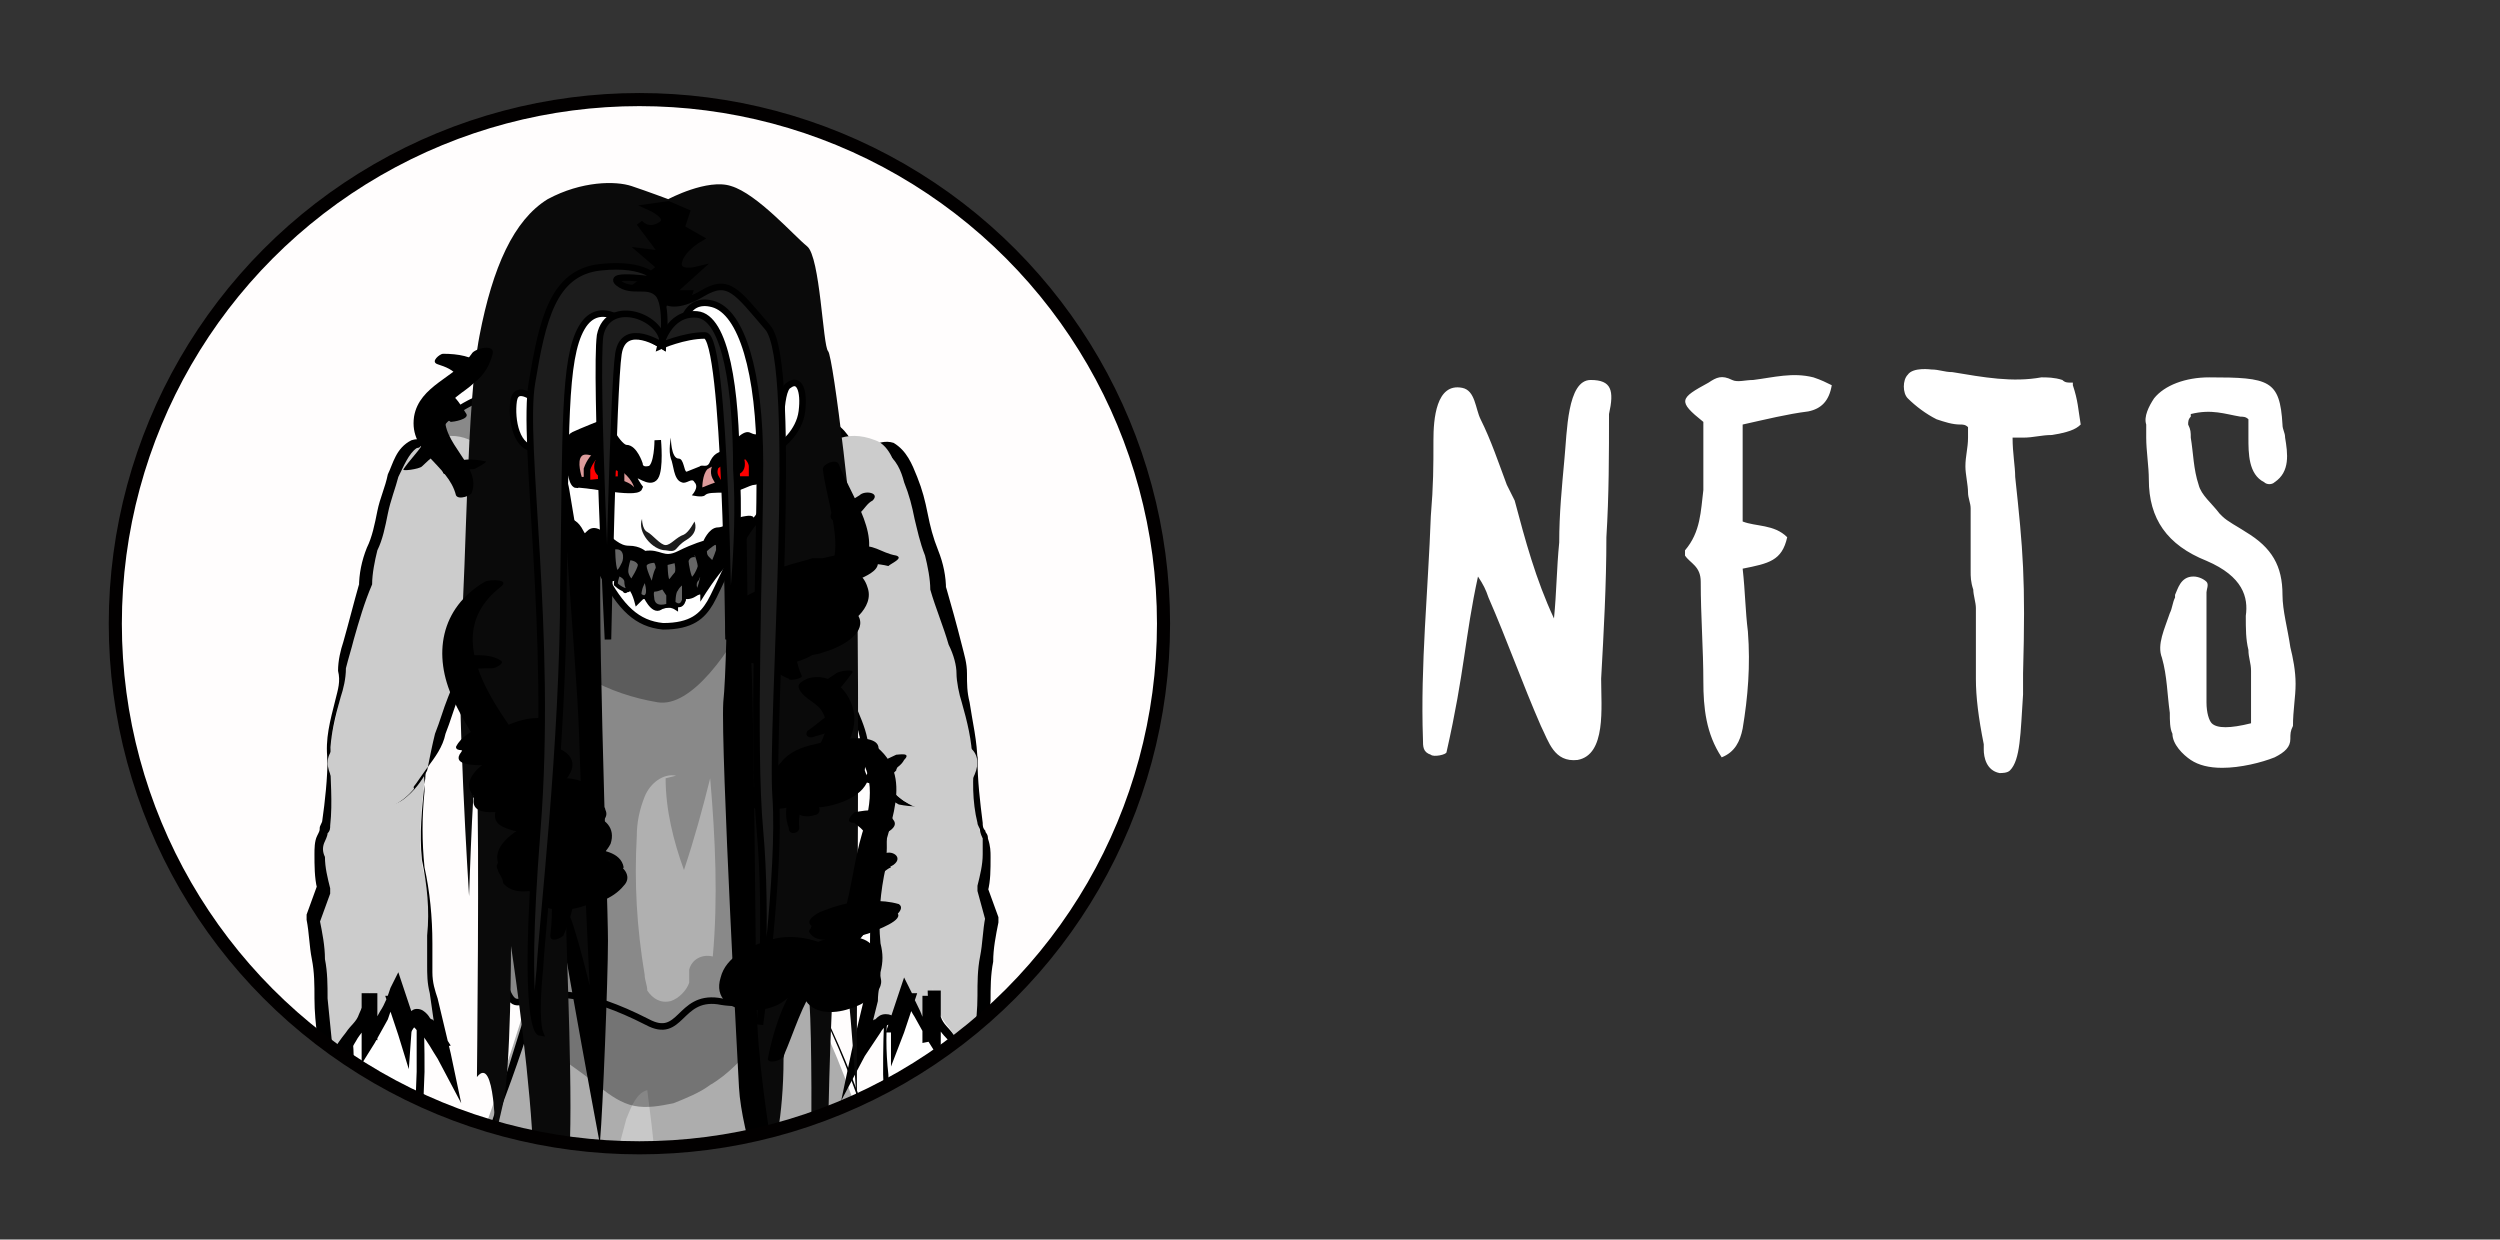 <?xml version="1.0" encoding="utf-8"?>
<!-- Generator: Adobe Illustrator 23.0.3, SVG Export Plug-In . SVG Version: 6.00 Build 0)  -->
<svg version="1.1" id="Layer_1" xmlns="http://www.w3.org/2000/svg" xmlns:xlink="http://www.w3.org/1999/xlink" x="0px" y="0px"
	 viewBox="0 0 95.4 47.3" style="enable-background:new 0 0 95.4 47.3;" xml:space="preserve">
<rect x="0" y="0" width="95.4" height="47.3" fill="#333333" stroke="none"/>
<style type="text/css">
	.st0{display:none;opacity:0.3;fill:#FFFFFF;enable-background:new    ;}
	.st1{fill:#FFFFFF;}
	.st2{display:none;opacity:0.3;fill:#0C0000;}
	.st3{clip-path:url(#SVGID_2_);}
	.st4{fill:#FFFFFF;stroke:#000000;stroke-width:3;stroke-linecap:round;stroke-linejoin:round;stroke-miterlimit:10;}
	.st5{fill:#ADADAD;}
	.st6{opacity:0.33;}
	.st7{fill:#898989;stroke:#000000;stroke-width:0.25;stroke-linejoin:round;stroke-miterlimit:10;}
	.st8{fill:#FFFFFF;stroke:#000000;stroke-width:2.725;stroke-linecap:round;stroke-linejoin:round;stroke-miterlimit:10;}
	.st9{fill:#CCCCCC;}
	.st10{fill:#0A0A0A;}
	.st11{fill:#FFFFFF;stroke:#000000;stroke-width:0.25;stroke-miterlimit:10;}
	.st12{stroke:#000000;stroke-width:0.25;stroke-miterlimit:10;}
	.st13{fill:#DD9B9B;}
	.st14{fill:#FF0000;stroke:#000000;stroke-width:0.25;stroke-miterlimit:10;}
	.st15{stroke:#000000;stroke-width:0.15;stroke-miterlimit:10;}
	.st16{fill:#666666;stroke:#000000;stroke-width:0.15;stroke-miterlimit:10;}
	.st17{fill:#1C1C1C;}
	.st18{fill:#1C1C1C;stroke:#000000;stroke-width:0.25;stroke-miterlimit:10;}
</style>
<rect x="-0.5" y="0.4" class="st0" width="138" height="47"/>
<g>
	<path class="st1" d="M87.6,26.1c0-0.5-0.1-1-0.2-1.4c-0.1-0.7-0.3-1.4-0.3-2c0-1.1-0.4-1.8-1.4-2.4c-0.3-0.2-0.7-0.4-0.9-0.6
		l-0.1-0.1c-0.3-0.4-0.7-0.7-0.8-1.1c-0.2-0.6-0.2-1.2-0.3-1.8c0-0.2,0-0.3-0.1-0.5c0-0.1,0-0.2,0.1-0.3v-0.1c0.8-0.2,1.3,0,1.9,0.1
		c0.1,0,0.2,0,0.3,0.1c0,0.2,0,0.4,0,0.7c0,0.6,0,1.4,0.6,1.7c0.1,0.1,0.3,0.1,0.4,0c0.6-0.4,0.5-1.1,0.4-1.7c0-0.2-0.1-0.3-0.1-0.5
		c-0.1-1.7-0.5-1.8-2.8-1.8c-0.9,0-1.7,0.3-2.1,0.8c-0.2,0.3-0.4,0.7-0.3,1v0.5c0,0.5,0.1,1.1,0.1,1.6c0,1.5,0.7,2.5,2.2,3.1
		c1.4,0.6,1.6,1.4,1.5,2.1c0,0.5,0,0.9,0.1,1.3c0,0.3,0.1,0.5,0.1,0.8c0,0.5,0,1,0,1.5c0,0.2,0,0.3,0,0.5c-0.8,0.2-1.3,0.2-1.5,0
		c-0.1-0.1-0.2-0.4-0.2-0.8c0-1.1,0-2.3,0-3.4v-0.8c0-0.1,0.1-0.3,0-0.4S83.9,22,83.7,22l0,0c-0.5,0-0.6,0.5-0.7,0.7v0.1
		c-0.1,0.2-0.1,0.4-0.2,0.6c-0.2,0.6-0.5,1.2-0.3,1.7c0.2,0.7,0.2,1.4,0.3,2.1c0,0.3,0,0.6,0.1,0.8c0,0.4,0.4,0.8,0.7,1
		c0.3,0.2,0.7,0.3,1.2,0.3c0.7,0,1.5-0.2,2-0.4c0.4-0.2,0.6-0.4,0.6-0.7c0-0.2,0-0.3,0.1-0.5C87.5,27.1,87.6,26.6,87.6,26.1z
		 M79.1,14.7v-0.1H79c-0.1,0-0.2,0-0.3-0.1c-0.3-0.1-0.6-0.1-0.8-0.1c-1.1,0.2-2.2,0-3.4-0.2c-0.3,0-0.5-0.1-0.8-0.1
		c0,0-0.7-0.1-0.9,0.2c-0.2,0.2-0.2,0.7,0,0.9c0.3,0.3,0.7,0.6,1.1,0.8c0.3,0.1,0.6,0.2,0.9,0.2c0.1,0,0.2,0,0.3,0.1
		c0,0.1,0,0.2,0,0.4c0,0.4-0.1,0.7-0.1,1.1c0,0.3,0.1,0.7,0.1,1c0,0.2,0.1,0.4,0.1,0.6v0.2c0,0.1,0,0.2,0,0.3c0,0.6,0,0.9,0,1.2
		c0,0.2,0,0.4,0,0.7c0,0.2,0,0.4,0.1,0.7c0,0.2,0.1,0.5,0.1,0.7c0,0.4,0,0.7,0,1.1c0,0.5,0,1.1,0,1.6c0,0.7,0.1,1.5,0.3,2.5v0.2
		c0,0.3,0.1,0.8,0.6,0.9l0,0c0.1,0,0.3,0,0.4-0.1c0.4-0.4,0.4-1.4,0.5-2.9c0-0.3,0-0.6,0-0.8c0.1-3.6,0-4.7-0.3-7.5
		c0-0.4-0.1-0.9-0.1-1.5c0.1,0,0.3,0,0.4,0c0.4,0,0.7-0.1,1.1-0.1c0.6-0.1,0.9-0.2,1.1-0.4C79.3,15.6,79.3,15.3,79.1,14.7z
		 M69.2,14.4c-0.8-0.2-1.5,0-2.3,0.1c-0.3,0-0.6,0.1-0.8,0c-0.4-0.2-0.6-0.1-0.9,0.1c-1.1,0.6-1.2,0.7-0.2,1.5c0,0.9,0,1.8,0,2.6
		c-0.1,0.8-0.1,1.6-0.7,2.3v0.2c0.2,0.3,0.6,0.4,0.6,1c0,1.3,0.1,2.6,0.1,3.8c0,1,0.1,2,0.7,2.9c0.5-0.2,0.7-0.6,0.8-1.1
		c0.2-1.2,0.3-2.4,0.2-3.7c-0.1-0.8-0.1-1.5-0.2-2.4c1-0.2,1.5-0.3,1.7-1.2c-0.5-0.5-1.2-0.4-1.7-0.6c0-1.2,0-2.6,0-3.7
		c0.9-0.2,1.7-0.4,2.5-0.5c0.5-0.1,0.8-0.4,0.9-1C69.7,14.6,69.5,14.5,69.2,14.4z M60.7,14.5c-0.9,0-0.9,2-1,3
		c-0.1,1.1-0.2,2.1-0.2,3.2c-0.1,1-0.1,1.9-0.2,2.9c-0.7-1.5-1.1-3-1.5-4.5c-0.1-0.2-0.2-0.4-0.3-0.6c-0.3-0.8-0.6-1.7-1-2.5
		c-0.2-0.4-0.2-1.1-0.7-1.2c-1-0.2-1.1,1.2-1.1,2c0,1,0,1.7-0.1,2.9c-0.1,2.8-0.4,5.7-0.3,8.5c0,0.3,0,0.5,0.3,0.6
		c0.1,0.1,0.6,0,0.6-0.1c0.7-3.1,0.7-4.4,1.2-6.7c0.2,0.3,0.3,0.5,0.4,0.8c0.7,1.6,1.3,3.3,2,4.9c0.3,0.6,0.5,1.4,1.4,1.3
		c1.1-0.2,0.9-2,0.9-3.1c0.1-1.8,0.2-3.6,0.2-5.4c0.1-1.6,0.1-3.2,0.1-4.7C61.6,14.9,61.5,14.5,60.7,14.5z"/>
</g>
<rect class="st2" width="95.4" height="47.3"/>
<g>
	<defs>
		<circle id="SVGID_1_" cx="24.4" cy="23.8" r="20"/>
	</defs>
	<use xlink:href="#SVGID_1_"  style="overflow:visible;fill:#FFFDFD;"/>
	<clipPath id="SVGID_2_">
		<use xlink:href="#SVGID_1_"  style="overflow:visible;"/>
	</clipPath>
	<g id="demon_woman_default_2_1_" class="st3">
		<path class="st4" d="M19.6,77.8c-0.1,0,0.6,1.8,0.8,3.6c0.3,1.8,0,2.7,0,2.7l0.2,0.9l-0.8,1.8c0,0-2.5,0.7-1.9,1.6
			c0.6,0.9,0.6,0.9,0.6,0.9s2.7,0.1,3.5,0.2c0.9,0.2,2.2-0.2,2.2-0.2s0.9-1.5,0-2.2c-0.9-0.7-0.2-2.9-0.8-3.6
			c-0.6-0.7,0-2.4-0.4-5.1C22.7,75.9,19.6,77.8,19.6,77.8z"/>
		<g>
			<g>
				<path d="M24.9,87.4c-0.1-0.9-1.9-0.2-2.3-0.1c-1,0.4-1.5,1.3-1.4,2.4c0,0.6,2.8,0,2.9-0.6c0.1-0.5,0.2-1.1,0.2-1.6
					c0.1-0.7-2.7-0.2-2.9,0.5c-0.2,0.8-0.3,1.6,0.6,1.9c0.2-0.3,0.5-0.6,0.7-0.9c0,0-0.1,0-0.1,0c0.5-0.1,1-0.2,1.5-0.3
					c0,0-0.1,0-0.1,0c0.1,0,0.3,0.1,0.4,0.1c-0.1,0-0.2-0.1-0.2-0.2c-0.9,0.4-1.7,0.7-2.6,1.1c0.5,0.2,0.7,0.7,0.7,1.2
					c0,0.5,3,0,3.2-0.7c0.2-0.9,0.6-1.7,0.6-2.6C26,87.3,25,87.4,24.9,87.4c-0.7,0.1-1.5,0.3-2.1,0.6c-0.7,0.4-1.9,1.2-1.2,2.2
					c0.4,0.6,1.7,0.3,2.3,0.1c0.5-0.1,2-0.5,1.9-1.2c0-0.4,0-0.8,0-1.2c0-0.7-4.2-0.1-4.1,1.1c0,0.2,0,0.4,0,0.6
					c0,0.7,4.1,0.1,4.1-1.1c0-0.2,0-0.4,0-0.6c-1.4,0.4-2.8,0.7-4.1,1.1c0,0.4,0,0.8,0,1.2c1.4-0.4,2.8-0.8,4.2-1.1
					c-0.1-0.2-0.2-0.3-0.2-0.5c0-0.3,0.3-0.4-0.1-0.2c-1.2,0.2-2.4,0.3-3.6,0.5c0.1,0.8,0.4,1.4,0.3,2.2c1.1-0.3,2.1-0.6,3.2-0.9
					c-0.1-0.8-0.7-1.3-1.4-1.5c-0.6-0.2-1.4,0.1-1.9,0.3c-0.2,0.1-1.1,0.4-0.7,0.8c0.6,0.6,1.8,0.2,2.4-0.1c0.3-0.1,1.5-0.6,0.7-0.9
					c-0.5-0.2-0.3-1-0.2-1.3c-1,0.2-1.9,0.3-2.9,0.5c-0.1,0.5-0.2,1.1-0.2,1.6c1-0.2,1.9-0.4,2.9-0.6c0-0.4-0.2-0.8,0-1.2
					c0-0.1,0.2-0.3,0.2-0.3c-0.4,0.1-0.7,0.2-1.1,0.4c0.1,0,0.2,0.1,0.3,0.1C23.7,88,24.9,87.8,24.9,87.4L24.9,87.4z"/>
			</g>
		</g>
		<g>
			<g>
				<path d="M21.2,87c-0.3,0.3-0.7,0.6-1,1c0.2-0.1,0.5-0.3,0.7-0.4c-0.8,0.3-1.8,0.9-1.5,1.9c0.2,0.9,1.2,0.9,1.9,1
					c0.4-0.7,0.8-1.5,1.2-2.2c0.1,0,0.3,0.1,0,0c-0.1-0.1-0.3-0.1-0.4-0.2c-0.6-0.3-1.3-0.3-1.9,0c-0.5,0.2-1,0.7-0.9,1.2
					c0.2,0.8,1.1,1.2,1.9,1.2c0.8,0.1,1.8-0.2,2.1-1c0.4-0.7-0.3-1.2-1-1.3c-0.3,0-0.6,0-0.8-0.1c0.3,0.1,0.6,0.3,0.9,0.4
					c0,0,0-0.3-0.1-0.3c-0.1-0.3-0.2-0.4-0.5-0.6c0.1,0.2,0.2,0.3,0.3,0.5c0.1-0.3,0.4-0.6,0.5-0.8c0.2-0.3-0.1-0.6-0.4-0.7
					C21.9,86.6,21.4,86.7,21.2,87L21.2,87z"/>
			</g>
		</g>
		<g>
			<g>
				<path d="M20.7,86.9c-1,0.2-2.4,0.9-2.5,2.1c0,0.7,1,0.6,1.5,0.5c0.4-0.1,1.7-0.5,1.5-1.1c-0.1-0.5,0.3-0.6,0.6-0.8
					c0.2-0.2,0.4-0.5,0.1-0.6C21.6,86.7,21.1,86.8,20.7,86.9L20.7,86.9z"/>
			</g>
		</g>
		<g>
			<g>
				<path d="M18.2,89c0.2,0.4,0.4,0.9,0.8,1.1c0.7,0.3,1.6,0.3,2.2-0.2c0.5-0.3,0.9-1.1,0.2-1.5c0,0,0,0-0.1,0
					c0.1,0.2,0.2,0.3,0.4,0.5c0,0,0-0.1,0-0.1c0,0.2-0.1,0.4-0.1,0.6c0,0,0-0.1,0-0.1c-0.3,0.2-0.6,0.5-0.8,0.7c0,0,0,0,0.1,0
					c-0.5,0.1-1.1,0.1-1.6,0.2c0,0,0.1,0,0.1,0c-0.2-0.1-0.4-0.2-0.5-0.4c0.1,0,0.1,0.1,0.1,0.2c0.6-0.6,1.2-1.3,1.7-1.9
					c-0.3,0-0.7,0.1-1,0.1c-0.6,0.1-1.4,0.3-1.8,0.9c-0.3,0.5-0.3,1,0.2,1.3c0,0,0,0,0.1,0c0.8,0.5,1.8,0.2,2.6-0.2
					c0.6-0.3,1-1.1,0.6-1.7c-0.5-0.7-1.6-0.6-2.3-0.4c0.6,0.5,1.2,1.1,1.8,1.6c0.1-0.2,0.3-0.4,0.4-0.6c-1.1-0.2-2.2-0.4-3.3-0.7
					c-0.5,1,0.3-1,1.8-0.4c0.2,0.1,0.4,0.3,0.6,0.4c-0.2-0.2,0,0.2,0,0.2c0,0,0-0.4,0-0.4c0-0.4-0.2-0.6-0.5-0.8
					c0.1,0.1,0.2,0.3,0.3,0.4c0,0,0-0.1,0-0.1c0,0.2,0,0.3-0.1,0.5c0.1-0.2,0.2-0.2,0.3-0.3c-0.6-0.4-1.3-0.8-1.9-1.2
					c-0.4,0.3-0.8,0.7-0.8,1.2c0,0.5,0.4,0.8,0.9,0.8c0.6,0.1,1.2-0.2,1.6-0.6c0.1-0.1,0.5-0.5,0.2-0.2c0.4-0.4,0.8-1,0.2-1.4
					c-0.6-0.4-1.5-0.2-2.1,0.2c-0.5,0.3-0.8,0.7-1.1,1.2c0.1-0.2,0.3-0.3,0.4-0.5c0.3-0.2-0.3,0.2-0.3,0.2c-0.2,0.1-0.3,0.2-0.5,0.4
					c-0.2,0.2-0.4,0.6-0.4,0.9c-0.1,0.6,0.3,1.2,0.9,1.4c1.5,0.6,3.2-0.2,4-1.6c0.4-0.8-0.4-1.4-1.1-1.5c-0.9-0.1-1.9,0.3-2.4,1.1
					c-0.1,0.2-0.2,0.4-0.4,0.6c-0.3,0.5,0,1,0.5,1.3c0.6,0.3,1.4,0.2,2-0.1c0,0,0.1,0,0.1-0.1c-0.3,0.1-0.6,0.2-1,0.3
					c0,0,0.1,0,0.1,0c-0.3,0-0.6-0.1-0.9-0.1c0,0,0.1,0,0.1,0c-0.2-0.2-0.5-0.4-0.7-0.7c0,0,0,0.1,0,0.1c0-0.2,0.1-0.4,0.1-0.6
					c0,0,0,0.1,0,0.1c0.2-0.2,0.4-0.4,0.5-0.6c0,0,0,0-0.1,0c0.9-0.1,1.7-0.2,2.6-0.2c0,0,0,0-0.1,0c-0.4,0.7-0.7,1.4-1.1,2.1
					c0.3-0.1,0.7-0.1,1-0.2c0.7-0.2,2.2-1.4,1-2c-0.9-0.5-2.2-0.4-3,0.4c-0.5,0.6-0.4,1.5,0.4,1.7c0.5-0.7,1-1.4,1.5-2.1
					c0.2,0,0.2,0,0.3,0.1c-0.2-0.6-1.1-0.7-1.7-0.5C18.9,87.8,18,88.3,18.2,89L18.2,89z"/>
			</g>
		</g>
		<g>
			<g>
				<path d="M20.1,86.6c0.2,0.2,0.4,0.4,0.6,0.6c0-0.1,0-0.2,0-0.3c-0.2,0.3-0.4,0.6-0.4,1c0,0.3,0.2,0.5,0.3,0.8
					c0.3,0.4,0.7,0.5,1.2,0.4c0.9-0.1,1.7-0.2,2.4-0.8c0.3-0.2,0.6-0.6,0.3-0.9c-0.3-0.3-0.5-0.5-0.9-0.7c-0.5-0.2-0.9-0.2-1.4-0.2
					c0.1,0,0.2,0.1,0.3,0.1c-0.2-0.2-0.5-0.4-0.7-0.6C21.4,85.7,19.7,86.1,20.1,86.6L20.1,86.6z"/>
			</g>
		</g>
		<g>
			<g>
				<path d="M21.2,85.5c0.3-0.5,0.8-1.2,1.4-1.5c-0.4-0.1-0.9-0.2-1.3-0.2c-1.3,0.7-2.4,1.9-2.7,3.4c-0.1,0.5,1.4,0.2,1.6,0.1
					c0.1,0,0.1,0,0.2,0c-0.4,0-0.9,0.1-1.3,0.1c0.1,0.1,0.2,0.1,0.2,0.3c0.1,0.5,3-0.2,2.9-0.8c-0.1-0.6-0.9-0.6-1.4-0.5
					c0.3,0.1,0.5,0.2,0.8,0.3c0.3-0.5,0.4-1.1,0.7-1.6c0.2-0.5,0.5-1,0.9-1.2c0.3-0.2,0.4-0.4,0-0.5c-0.5-0.1-1.1,0.1-1.6,0.3
					c-1,0.4-1.8,1-1.9,2.2C19.5,86.2,21,85.7,21.2,85.5L21.2,85.5z"/>
			</g>
		</g>
		<g>
			<g>
				<path d="M19.7,87.6C19.7,87.6,19.7,87.6,19.7,87.6c0,0.2,0.3,0.2,0.4,0.3c0.7,0,1.3-0.1,1.9-0.4c0.4-0.2,0.7-0.6,0.1-0.7
					c-0.7-0.1-1.7,0.1-2.3,0.6c-0.4,0.4,0.6,0.4,0.7,0.4c0.1,0,0.2,0,0.3-0.1c0.3-0.1,0.2,0-0.2,0c0-0.2,0-0.5,0.1-0.7
					c0.5-0.1,0.6-0.2,0.3-0.1c-0.1,0-0.3,0.1-0.4,0.1C20.3,87,19.7,87.2,19.7,87.6L19.7,87.6z"/>
			</g>
		</g>
		<g>
			<g>
				<path d="M22.1,87.3c-1.2,0.1-2.6,0.9-2.6,2.3c-0.1,1.7,3.2,0.9,3.5-0.3c0-0.2,0.1-0.3,0.2-0.5c-0.2,0.2-0.4,0.4-0.5,0.6
					c-0.3,0.1-0.2,0.1,0.3-0.2c0.2-0.1,0.3-0.3,0.5-0.4c-1.1-0.3-2.2-0.6-3.3-0.9c-0.4,0.4-0.7,1-0.7,1.6c0.1,1.9,3.3,1.1,4-0.1
					c0.1-0.2,0.2-0.4,0.3-0.5c0.4-0.6-0.1-1.2-0.7-1.4c-0.8-0.2-1.9,0-2.5,0.5c-0.6,0.5-1.2,1.1-1.3,1.9c-0.1,0.8,0.7,1,1.3,1.1
					c0.8,0.1,1.4,0,1.9-0.6c-0.2,0.1-0.4,0.3-0.6,0.4c0.7-0.3,1.1-0.6,1.4-1.3c-0.1,0.1,0,0,0,0c0.1-0.1,0.1-0.2,0-0.1
					c-0.1,0.1-0.1,0.1-0.2,0.2c-1.1-0.3-2.2-0.6-3.2-0.9c-0.1,0.2-0.2,0.4-0.3,0.5c1.3-0.1,2.6-0.3,4-0.4c0,0.2,0-0.1,0-0.2
					c0.1-0.2-0.1,0.2,0.1-0.1c0.4-0.8-0.3-1.4-1.1-1.4c-0.9,0-2.1,0.3-2.6,1.2c-0.1,0.2-0.2,0.4-0.2,0.6c0,0.5,0.2-0.4,0,0
					c-0.1,0.3-0.2,0.6-0.3,0.9c1.2-0.2,2.3-0.4,3.5-0.6c0,0,0.1-0.3,0-0.1c0.1-0.1,0.2-0.2,0.3-0.4c0.1-0.3,0.1-0.4,0-0.2
					C23.7,87.6,22.7,87.3,22.1,87.3L22.1,87.3z"/>
			</g>
		</g>
		<g>
			<g>
				<path d="M20.6,87.3c-1.3,0.2-2.7,1.4-2.4,2.8c0.1,0.5,0.7,0.6,1.1,0.7c0,0,0.1,0,0.1,0c-0.3-0.2-0.6-0.4-0.9-0.6
					c0,0.1,0,0.1,0,0.2c0.3,1.1,2.8,0.5,2.9-0.5c0-0.4,0.1-0.7,0.4-1.1c-0.1,0.2-0.3,0.3-0.4,0.5c0.1-0.1,0.2-0.1,0.3-0.2
					c-0.9-0.2-1.7-0.3-2.6-0.5c0-0.1,0.1-0.1,0.1-0.2c1,0,1.9,0,2.9,0c-0.1,0.2-0.2,0.4-0.3,0.6c0.5-0.3,0.8-1,0.3-1.4
					c-0.6-0.5-1.4-0.3-2-0.1c-0.7,0.3-1.3,0.9-1.1,1.7c0.1,0.6,1,0.7,1.4,0.6c0.7-0.1,1.3-0.4,1.7-0.9c0.1-0.2,0.2-0.4,0.2-0.6
					c0.1-0.7-0.7-0.9-1.2-0.9c-0.6,0-1.6,0.3-1.9,0.9c-0.2,0.6-0.6,1.1-0.6,1.8c1-0.1,1.9-0.2,2.9-0.3c0-0.1,0-0.1,0-0.2
					c-0.3,0.3-0.6,0.6-0.9,0.9c0.7-0.3,1-0.7,1.1-1.5c0-0.3,0.2-0.7,0.2-1C21.9,87.4,21.1,87.2,20.6,87.3L20.6,87.3z"/>
			</g>
		</g>
		<g>
			<g>
				<path d="M17.2,89c-0.2,0.5-0.4,1.1,0.1,1.5c0.7,0.6,2.1,0.4,2.7-0.3c0.3-0.3,0.3-0.6,0.5-1C21.2,87.6,17.7,87.8,17.2,89L17.2,89
					z"/>
			</g>
		</g>
		<g>
			<g>
				<path d="M19.2,87.3c-0.8,0.2-1.5,0.6-1.9,1.3c-0.1,0.2-0.2,0.5-0.3,0.8c0,0.3,0.1,0.4,0.3,0.7c0.3,0.5,0.9,0.5,1.4,0.4
					c0.4-0.1,1.4-0.4,1.4-0.9c0-0.3,0.2-0.7,0.3-1c0,0,0.1-0.2,0-0.1c0.2-0.2,0.3-0.3,0.4-0.6C21,87.1,19.6,87.3,19.2,87.3
					L19.2,87.3z"/>
			</g>
		</g>
		<g>
			<g>
				<path d="M17.7,87.3c-0.8,0.3-1.6,1-1.7,1.8c0,0.3,0.1,0.5,0.4,0.7c0,0.1,0,0.1,0.1,0.1c0.6,0.6,2.2,0.2,2.6-0.5
					c0.2-0.4,0.5-0.6,0.6-1c0.1-0.3,0.1-0.6,0.1-0.8C19.6,86.8,18.2,87.1,17.7,87.3L17.7,87.3z"/>
			</g>
		</g>
		<path class="st4" d="M33.1,77.8c0.1,0-0.6,1.8-0.8,3.6c-0.3,1.8,0,2.7,0,2.7l-0.2,0.9l0.8,1.8c0,0,2.5,0.7,1.9,1.6
			c-0.6,0.9-0.6,0.9-0.6,0.9s-2.7,0.1-3.5,0.2c-0.9,0.2-2.2-0.2-2.2-0.2s-0.9-1.5,0-2.2c0.9-0.7,0.2-2.9,0.8-3.6
			c0.6-0.7,0-2.4,0.4-5.1C30.1,75.9,33.1,77.8,33.1,77.8z"/>
		<g>
			<g>
				<path d="M29,88c-0.5,0.2-0.6-0.2-0.3,0.1c0.1,0.1,0.1,0.2,0.1,0.3c0.1,0.3,0,0.7-0.1,1c1-0.2,1.9-0.4,2.9-0.5
					c-0.1-0.5-0.2-1.1-0.2-1.6c-1,0.3-1.9,0.5-2.9,0.8c0.1,0.2,0.1,0.4,0.1,0.5c0.1,0.2-0.1,0.2,0.1,0.1c0.2-0.1,0.5-0.2,0.7-0.3
					c0,0-0.1,0-0.1,0c-0.4,0.2-1,0.4-1.2,0.9c-0.1,0.4,0.1,0.7,0.6,0.8c0.9,0.3,1.9,0,2.6-0.7c0.3-0.3,0.4-0.7,0.1-1
					c-0.4-0.3-1-0.3-1.5-0.2c-1.1,0.3-2.3,1.1-2.4,2.4c1.1-0.2,2.2-0.4,3.2-0.6c-0.1-0.7,0.2-1.4,0.3-2.1c-1.2,0.4-2.5,0.9-3.7,1.3
					c-0.2-0.1-0.1-0.1,0,0.1c0,0.1,0.1-0.2,0,0c1.4,0,2.7-0.1,4.1-0.1c0-0.4,0-0.8,0-1.2c-1.4,0.1-2.8,0.3-4.2,0.4
					c0,0.2,0,0.4,0,0.6c0,0.9,1,1.2,1.8,1.1c0.7-0.1,2.3-0.6,2.3-1.5c0-0.2,0-0.4,0-0.6c0-1-1.1-1.2-1.8-1.1
					c-0.7,0.1-2.3,0.6-2.3,1.5c0,0.4,0,0.8,0,1.2c0,0.9,0.9,1.1,1.6,1.1c0.9,0,1.9-0.4,2.5-1.2c0.6-0.9,0.3-2-0.7-2.5
					c-0.7-0.3-1.5-0.3-2.2,0c-0.5,0.2-1.5,0.7-1.5,1.3c0,0.5,0,0.9,0.2,1.3c0.2,0.4,0.3,0.8,0.4,1.2c0.4,1.3,3.3,0.4,3.2-0.9
					c0-0.4,0.4-0.3-0.3-0.1c-0.5-0.4-1-0.8-1.4-1.2c0,0-0.1,0.1-0.1,0.1c0.2-0.1,0.4-0.3,0.6-0.4c0,0-0.1,0-0.1,0.1
					c0.3-0.1,0.5-0.1,0.8-0.2c0,0-0.1,0-0.1,0c0.2,0,0.5,0,0.7,0c0,0-0.1,0-0.1,0c-0.1,0.5-0.2,1.1-0.3,1.6c1.2-0.5,1.6-1.5,1.2-2.7
					c-0.3-1.1-3.1-0.4-2.9,0.8c0.1,0.5,0.2,1.1,0.2,1.6c0.1,0.6,1.1,0.6,1.5,0.5c0.5-0.1,1.4-0.4,1.4-1c0.1-1-0.3-2.1-1.3-2.4
					c-0.7-0.2-2.3-0.1-2.4,0.9C27.8,88.2,28.7,88.1,29,88L29,88z"/>
			</g>
		</g>
		<g>
			<g>
				<path d="M30,87.7c0.2,0.3,0.4,0.6,0.5,0.9c0.1-0.2,0.1-0.4,0.2-0.6c-0.2,0.2-0.3,0.4-0.4,0.7c0-0.1-0.2,0.5-0.1,0.4
					c0.6-0.3,1.1-0.7,1.7-1c-0.3,0-0.5,0-0.8,0.1c-0.7,0.1-1.7,0.5-1.8,1.3c-0.1,0.8,0.9,1.1,1.5,1.1c1.2-0.1,2.3-0.6,2.7-1.8
					c0.1-0.5-0.5-0.9-0.8-0.9c-0.6-0.1-1.2,0.1-1.7,0.4c0,0-0.4,0.2-0.2,0.1c0.1,0,0.1-0.1,0,0c-0.2,0.1-0.1,0.1,0.4-0.1
					c-0.1,0.8-0.2,1.6-0.3,2.4c0.9-0.2,2.1-0.2,2.5-1.2c0.2-0.4,0.2-0.8,0-1.1c-0.3-0.5-0.7-0.6-1.2-0.7c0.2,0.1,0.4,0.2,0.6,0.3
					c-0.3-0.3-0.7-0.6-1-0.9C31.1,86.3,29.5,86.8,30,87.7L30,87.7z"/>
			</g>
		</g>
		<g>
			<g>
				<path d="M30.8,87.9c0.2,0.3,0.8,0.5,0.7,1c-0.3,1.3,3.1,1.2,3-0.5c-0.1-1.1-1.3-1.7-2.2-1.8C31.7,86.5,30.2,87.1,30.8,87.9
					L30.8,87.9z"/>
			</g>
		</g>
		<g>
			<g>
				<path d="M31.7,88.8c0.4-0.2,0.9-0.5,1.3-0.7c-0.1,0-0.3,0.1-0.4,0.1c-0.2,0.1-0.5,0.2-0.7,0.4C31.8,88.7,31.7,88.8,31.7,88.8
					c-0.1,0.3,0.7-0.2,0.7-0.2c0.1,0.4,0.2,0.7,0.3,1.1c0.3-0.1,2.2-0.7,1.4-1.3c-0.3-0.3-1-0.1-1.3-0.1c-0.6,0.1-1.3,0.3-1.8,0.7
					c-0.3,0.2-0.6,0.6-0.1,0.8c0.3,0.1,0.6,0.1,1,0.2c0-0.3,0.1-0.5,0.1-0.8c0,0,0,0-0.1,0c1-0.2,2-0.4,3.1-0.5c0,0,0,0.1,0,0.1
					c-0.4,0.3-0.8,0.5-1.1,0.8c0,0,0.1,0,0.1,0c-0.7,0.1-1.4,0.2-2.1,0.3c0.1,0,0.2,0,0.2,0.1c0.6,0.3,1.6-0.1,2.1-0.3
					c0.2-0.1,1.4-0.6,1.2-1c-0.1-0.2-0.2-0.4-0.4-0.6c-0.6-0.9-4.1,0.3-3.7,1c0.3,0.6,0.7,0.9,1.4,1c1,0.1,2.3-0.2,3.1-0.9
					c0.4-0.3,0.7-0.9,0.3-1.3c-0.1-0.1-0.3-0.1-0.5-0.2c-0.1-0.1-0.2-0.2-0.3-0.3c-0.2-0.2-0.3-0.4-0.5-0.5
					c-0.5-0.3-1.4-0.1-1.9,0.1c-0.2,0.1-1.3,0.5-0.8,0.9c0.2,0.1,0.3,0.3,0.4,0.5c0.2,0.1,0.5,0.1,0.7,0.1c0.6,0,1.1-0.2,1.7-0.5
					c0.2-0.1,0.3-0.3,0.3-0.4c0-0.3-0.2-0.4-0.4-0.6c-0.9,0.3-1.8,0.7-2.7,1c0.2,0.2,0.6,0.4,0.6,0.7c0,0.2-0.1,0.3-0.1,0.5
					c0,0.1,0.1,0.2,0,0.3c0.2-0.1,0.4-0.3,0.6-0.4c0,0-0.1,0-0.1,0.1c0.5-0.1,0.9-0.3,1.4-0.4c0,0-0.1,0-0.1,0c0.3,0,0.6,0,0.9-0.1
					c0.2,0,0.2,0.1,0-0.1c-0.1-0.1-0.1-0.2-0.2-0.3c-1.2,0.4-2.4,0.8-3.6,1.2c0.1,0.2,0.3,0.4,0.4,0.6c1.1-0.5,2.1-0.9,3.2-1.4
					c-0.9-0.3-2,0-2.8,0.4c-0.3,0.2-1.3,0.8-0.6,1.1c0.8,0.5,2.3,0,3.1-0.5c0,0,0,0,0.1,0c0.2-0.1,0.5-0.3,0.4-0.6
					c-0.1-0.2-0.5-0.3-0.6-0.3c-0.4,0-0.7-0.1-1.1-0.1c0.2,0.2,0.3,0.4,0.5,0.6c0,0-0.1,0-0.1,0c-0.5,0.2-1,0.4-1.6,0.6
					c0,0,0.1,0,0.1,0c-0.4,0-0.8-0.1-1.2-0.1c0,0,0,0,0,0.1C31.2,89.4,31.4,89.1,31.7,88.8C31.6,88.9,31.6,88.9,31.7,88.8
					c-0.4,0.2-1.1,0.7-0.6,0.9c0.5,0.3,1.4,0,1.9-0.2c0.6-0.2,1.2-0.6,1.5-1.2c0.2-0.5-1-0.4-1.2-0.3C32.9,88.1,31.9,88.3,31.7,88.8
					L31.7,88.8z"/>
			</g>
		</g>
		<g>
			<g>
				<path d="M31.1,86.2c-0.3,0.2-0.6,0.5-0.8,0.7c0.3-0.1,0.5-0.3,0.8-0.4c-1.1,0.3-2.1,0.8-2.8,1.7c-0.6,0.7,0.5,0.9,1,0.8
					c0.5,0,1.1-0.1,1.6-0.3c0.4-0.1,0.9-0.3,1.1-0.7c0.2-0.2,0.4-0.5,0.5-0.8c0.1-0.3-0.1-0.5-0.2-0.7c0,0.1-0.1,0.1-0.1,0.2
					c0.1-0.2,0.3-0.3,0.4-0.5c0.2-0.3-0.1-0.3-0.3-0.4C31.9,85.9,31.4,86,31.1,86.2L31.1,86.2z"/>
			</g>
		</g>
		<g>
			<g>
				<path d="M33.2,85.4c-0.1-1.1-0.7-1.7-1.6-2.2c-0.5-0.2-1.3,0-1.7,0.3c-0.3,0.2-0.7,0.6-0.2,0.8c0.5,0.3,0.7,0.8,1,1.3
					c0.3,0.5,0.4,1.1,0.7,1.7c0.8-0.4,1.6-0.7,2.4-1.1c-0.9-0.1-2.7,0.2-2.9,1.3c-0.2,0.9,2.7,0.5,2.9-0.4c0,0,0,0,0,0
					c-0.3,0.2-0.7,0.3-1,0.5c0.1,0,0.1,0,0.2,0c-0.4,0-0.9,0-1.3,0c0,0,0.1,0,0.1,0c0.6,0.2,1.2,0.1,1.7-0.2c0.3-0.1,1-0.4,0.9-0.9
					c-0.1-0.7-0.6-1.4-0.9-2c-0.4-0.6-1.1-1-1.7-1.3c-0.7,0.4-1.3,0.7-2,1.1c0.8,0.3,1.5,0.9,2,1.6C31.9,86.3,33.2,85.9,33.2,85.4
					L33.2,85.4z"/>
			</g>
		</g>
		<g>
			<g>
				<path d="M33,87.1C33,87.1,33,87.1,33,87.1c-0.1-0.2-0.3-0.3-0.4-0.3c-0.1,0-0.2,0-0.4-0.1c-0.3,0.4-0.7,0.8-1,1.2
					c-0.1,0,0.3,0,0.4,0c0.4,0,0.7-0.1,1-0.3C32.8,87.5,33.1,87.2,33,87.1c-0.3-0.6-1-0.6-1.5-0.5c-0.4,0.1-0.9,0.2-1.1,0.5
					c-0.2,0.2-0.2,0.5,0.1,0.7c0.5,0.2,1,0.3,1.5,0.2C32.2,87.9,33.2,87.5,33,87.1L33,87.1z"/>
			</g>
		</g>
		<g>
			<g>
				<path d="M29.4,88.7C29.4,88.7,29.4,88.7,29.4,88.7c0,0,0,0.1,0,0.2c0,0.1,0.2,0.3,0.2,0.4c0.1,0.1,0.1,0.3,0.1,0.4
					c1.2-0.2,2.3-0.5,3.5-0.7c0-0.3-0.1-0.5-0.2-0.7c0,0-0.1-0.1-0.1-0.1c0-0.2,0-0.3-0.1-0.4c0-0.1-0.1-0.2-0.1-0.3
					c-0.2-0.3-0.8-0.4-1.1-0.4c-0.4,0-0.9,0.1-1.3,0.2c-0.5,0.2-1.7,0.8-1.4,1.5c0.1,0.2,0.2,0.5,0.2,0.7c1.4-0.3,2.7-0.5,4.1-0.8
					c-0.1-0.2-0.2-0.4-0.3-0.5c-1.3,0.5-2.6,0.9-3.9,1.4c0.2,0.2,0.3,0.3,0.3,0.5c0.1,0.2,0.1,0.3,0.2,0.5c0.2,0.2,0.6,0.2,0.8,0.4
					c0.5,0.3,1.4,0.1,1.8-0.2c0.2-0.1,0.3-0.2,0.5-0.3c0.4-0.3,0.8-0.6,0.8-1.2c0-0.5-0.3-0.9-0.7-1.2c-0.7-0.5-1.7-0.4-2.4-0.2
					c-0.4,0.1-0.8,0.3-1.1,0.6c-0.2,0.2-0.6,0.6-0.4,0.9c0.1,0.2,0.2,0.4,0.3,0.5c0.4,0.7,1.3,0.7,2,0.6c0.4-0.1,0.9-0.2,1.3-0.5
					c0.3-0.2,0.7-0.5,0.8-0.9c0-0.6,0-1.1-0.5-1.5c-1.2,0.5-2.5,1.1-3.7,1.6c0.1,0.1,0.2,0.2,0.4,0.3c0.2,0.1,0.2,0.1,0.1,0
					c0.1,0.2,0.2,0.4,0.2,0.6c0.2,0.7,1.5,0.6,2,0.4c0.7-0.2,1.5-0.6,1.5-1.4c0-0.4-0.2-0.7-0.4-1c-0.4-0.4-0.9-0.5-1.5-0.5
					c-0.5,0-1.1,0.1-1.5,0.4C29.7,88,29.3,88.3,29.4,88.7L29.4,88.7z"/>
			</g>
		</g>
		<g>
			<g>
				<path d="M30.9,88.7c0,0.3,0.1,0.5,0.1,0.7c0.1,0.3,0.1,0.5,0.1,0.8c0.1,0.5,0.7,0.7,1.1,0.7c0,0,0,0,0.1,0
					c-0.3-0.3-0.6-0.6-1-0.9c0,0.1,0,0.1,0,0.2c1-0.2,1.9-0.3,2.9-0.5c0-0.6-0.4-1-0.5-1.6c-0.5-1.3-3.4-0.5-3.1,0.8
					c0,0.2,0.1,0.4,0.3,0.6c0.3,0.5,1.3,0.5,1.7,0.3c0.6-0.2,1.2-0.5,1.3-1.1c0.2-0.7-0.3-1.1-0.9-1.3c-0.7-0.2-1.6,0-2.1,0.5
					c-0.5,0.4-0.6,1-0.1,1.4c-0.1-0.1-0.1-0.2-0.1-0.3c1-0.3,2.1-0.5,3.1-0.8C33.7,88,33.7,88,33.7,88c-0.9,0.4-1.9,0.9-2.8,1.3
					c0.4,0.2,0.4,0.7,0.4,1.1c0,0.6,1.1,0.6,1.5,0.6c0.6-0.1,1.3-0.4,1.4-1.1c0-0.1,0-0.1,0-0.2c-0.4,0.4-0.8,0.7-1.2,1.1
					c1-0.4,1.7-1,1.4-2.1c-0.2-0.8-0.8-1.3-1.6-1.4C32,87.2,30.8,87.7,30.9,88.7L30.9,88.7z"/>
			</g>
		</g>
		<g>
			<g>
				<path d="M32.2,89.6c0.1,0.3,0.2,0.7,0.4,0.9c0.7,0.7,2.1,0.5,2.7-0.3c0.4-0.5,0.5-1,0.3-1.6c-0.3-0.8-1.3-0.8-2-0.6
					C33.1,88.2,31.8,88.8,32.2,89.6L32.2,89.6z"/>
			</g>
		</g>
		<g>
			<g>
				<path d="M31.9,88.5c0,0.3,0.3,0.5,0.4,0.8c0.1,0.3,0.3,0.7,0.3,0.9c0,0.5,0.9,0.6,1.3,0.5c0.5-0.1,1.3-0.3,1.5-0.8
					c0.3-0.6,0.5-1,0.2-1.6c-0.3-0.7-0.9-1-1.6-1.1C33.2,87.1,31.8,87.5,31.9,88.5L31.9,88.5z"/>
			</g>
		</g>
		<g>
			<g>
				<path d="M33,88.1c-0.1,0.3,0,0.7,0.1,1c0,0.2,0.1,0.4,0.2,0.6c0.1,0.1,0.2,0.2,0.3,0.3c0.5,0.7,2,0.3,2.4-0.3
					c0.4-0.5,0.8-0.9,0.6-1.6c-0.2-0.6-0.8-1-1.3-1.1C34.5,86.9,33.1,87.1,33,88.1L33,88.1z"/>
			</g>
		</g>
		<g>
			<path class="st5" d="M16,77.3l-1.2-0.5c0,0,1.2-27.7,2.7-31.2c1.5-3.5,3-8.7,3-8.7s1.8-2.4,5.6-2.1c3.8,0.3,4.5,2.8,4.5,2.8
				s2.4,3.9,3.5,10.4c1.1,6.5,2.6,29.3,2.6,29.3s-0.9,0.8-1.9,1.3c-0.9,0.5-2.7,2.9-4.7,2.8c-2-0.1-2.6-1.4-4.5-1.4
				c-1.9,0-1.9-0.3-3.5-0.6C20.7,79,16.4,80.1,16,77.3z"/>
			<path d="M16,77.4l-1.1-0.5l0,0v-0.1v0c0.3-6.7,0.7-13.5,1.3-20.2c0.3-3.4,0.6-6.7,1.2-10.1c0.2-0.8,0.6-1.6,0.9-2.4
				c0.3-0.8,0.6-1.6,0.8-2.4c0.5-1.6,1-3.2,1.5-4.8l0,0l0,0l0,0c1.3-1.6,3.4-2.3,5.4-2.2c1,0.1,2,0.2,2.9,0.7c0.9,0.5,1.7,1.2,2,2.2
				l0,0l0,0c1.6,3,2.7,6.2,3.3,9.5c0.6,3.3,0.9,6.7,1.2,10c0.6,6.7,1,13.4,1.5,20.2l0,0l0,0l0,0c-0.4,0.3-0.8,0.6-1.2,0.9
				c-0.4,0.3-0.8,0.5-1.2,0.8c-0.7,0.6-1.4,1.4-2.2,1.9c-0.4,0.3-0.9,0.5-1.4,0.6c-0.5,0.1-1,0-1.5-0.1c-1-0.2-1.8-0.9-2.7-1.1
				c-0.5-0.1-0.9-0.1-1.4-0.1c-0.5,0-1,0-1.5-0.2c-0.5-0.1-0.9-0.3-1.4-0.4c-0.5-0.1-0.9-0.1-1.4-0.1c-1,0-2,0.1-2.9-0.1
				c-0.5-0.1-1-0.3-1.4-0.6C16.3,78.3,16,77.8,16,77.4z M16.1,77.3c0.1,0.5,0.3,0.9,0.7,1.2c0.3,0.3,0.8,0.5,1.3,0.6
				c0.9,0.2,1.9,0.1,2.9,0.1c0.5,0,1,0,1.5,0.1c0.5,0.1,0.9,0.3,1.4,0.4c0.5,0.1,0.9,0.2,1.4,0.2c0.5,0,1,0,1.5,0.1
				c1,0.3,1.8,0.9,2.7,1.1c0.5,0.1,0.9,0.2,1.4,0.1c0.5-0.1,0.9-0.3,1.3-0.5c0.8-0.5,1.5-1.2,2.3-1.8c0.4-0.3,0.8-0.5,1.2-0.8
				c0.4-0.3,0.8-0.5,1.2-0.8l0,0l0,0c-0.4-6.7-0.9-13.4-1.5-20.1c-0.3-3.3-0.6-6.7-1.2-10c-0.7-3.3-1.7-6.5-3.3-9.5l0,0l0,0l0,0
				c-0.3-0.9-1.1-1.6-1.9-2.1c-0.9-0.5-1.8-0.6-2.8-0.7c-1,0-2,0.1-2.9,0.4c-0.9,0.3-1.8,0.9-2.4,1.7l0,0l0,0
				c-0.5,1.6-1,3.2-1.6,4.8c-0.3,0.8-0.6,1.6-0.9,2.4c-0.3,0.8-0.7,1.6-0.9,2.4c-0.6,3.3-0.9,6.7-1.2,10.1
				c-0.5,6.7-0.9,13.5-1.2,20.2l0,0l0-0.1L16.1,77.3z"/>
		</g>
		<g>
			<g>
				<path d="M19.4,49.2c0-0.1,0.1-0.3,0.1-0.4c0,0-0.1,0-0.1,0c0,0.1-0.1,0.3-0.1,0.4C19.3,49.3,19.4,49.3,19.4,49.2L19.4,49.2z"/>
			</g>
		</g>
		<g>
			<g>
				<path d="M19.5,49c0-0.1,0-0.2,0-0.3c0,0,0,0,0,0C19.5,48.8,19.5,48.9,19.5,49C19.5,49,19.5,49,19.5,49L19.5,49z"/>
			</g>
		</g>
		<g class="st6">
			<path class="st1" d="M19.6,48.6c-0.5,3.1-0.9,6.2-1.4,9.4c-0.4,3-0.9,6-1,9c0,1.3,0,2.5,0.1,3.8c0,0.5,0.1,1,0.3,1.4
				c0.2,0.4,0.4,0.8,0.5,1.2c0.1,0.5-0.2,0.9-0.3,1.4c-0.3,1-0.1,2.1,0.7,2.8c0.8,0.6,2.2,0.5,2.5-0.5c0.1-0.3,0.1-0.6,0.1-0.9
				c0.1-7.4,1.5-14.8,2.9-22.1c0.3,3.3,0.3,6.6,0.1,9.9c0.8,0,1.1-1.1,1.2-2c0.4-6.8,0.3-13.6-0.6-20.4c-0.4,0.1-0.6,0.6-0.8,1.1
				c-0.5,1.9-1,3.7-1.5,5.6c-0.1-0.9-0.2-1.9-0.4-2.8c-0.3,1.5-1.2,2.8-2.4,3.7"/>
		</g>
		<g class="st6">
			<path class="st1" d="M27.6,49.5c0.4,6.5,0.9,12.9,1.3,19.4c0.2,2.7,0.4,5.5,0.9,8.2c0.1,0.6,0.3,1.2,0.8,1.4
				c0.5,0.3,1.2,0.1,1.7-0.3c1.7-1.4,1.6-3.9,1.3-6.1c-0.3-2.8-0.7-5.5-1-8.3c-0.2-1.5-0.4-2.9-0.2-4.4c0.1-1.4,0.5-2.9,0-4.2
				c-0.3-0.9-1-1.6-1.5-2.4c-1.2-2-1.1-4.4-2-6.5c-0.1-0.2-0.3-0.5-0.5-0.5c-0.3,0-0.4,0.4-0.4,0.7c-0.1,1-0.2,2-0.3,3"/>
		</g>
		<g class="st6">
			<path d="M20.6,39.8c0.8,0.6,1.6,1.1,2.3,1.7c0.4,0.3,0.8,0.6,1.3,0.7c0.5,0.1,1,0,1.5-0.1c0.5-0.2,1-0.4,1.4-0.7
				c0.7-0.4,1.2-1,1.8-1.6c0.4-0.4,0.9-0.9,1.1-1.5c0.2-0.6,0.1-1.3-0.5-1.7c-0.6-0.4-1.4,0-2.2,0c-0.7,0.1-1.5-0.2-2.2-0.2
				c-1.1-0.1-2.1,0.2-3.1,0.4c-0.2,0-0.4,0.1-0.5,0.2c-0.2,0.1-0.3,0.3-0.5,0.5c-0.2,0.2-0.3,0.4-0.5,0.7"/>
		</g>
		<path class="st7" d="M24.7,39c1.3,0.7,1.2-1,2.7-0.8c1.5,0.3,2.9-0.4,3.6-2.5c0.8-2.1,1.1-11.3,1.3-12.4c0.2-1.1,1.2-5.6-0.3-6.9
			c-1.5-1.3-3.8-1.8-7.4-2C21,14.2,18.4,14.8,17,16c-1.4,1.3,0.9,9.8,1.7,11.6c0.9,1.8,0.1,8.6,0.6,10.1C19.9,39.3,20,36.6,24.7,39z
			"/>
		<path class="st6" d="M25.1,26.8c2.5,0.4,6-8,5.6-10.3c-0.4-2.2-8.5-1.9-9.9-1.8C16.9,15.1,17.3,25.5,25.1,26.8z"/>
		<g class="st6">
			<path class="st1" d="M25.8,29.6c-0.5-0.1-1,0.3-1.2,0.8c-0.2,0.5-0.3,1-0.3,1.5c-0.1,1.8,0,3.5,0.3,5.3c0,0.2,0.1,0.4,0.1,0.6
				c0.2,0.3,0.5,0.5,0.9,0.4c0.3-0.1,0.6-0.4,0.7-0.7c0-0.2,0-0.4,0-0.5c0.1-0.4,0.5-0.6,0.9-0.5c0.2-2.2,0.1-4.5-0.1-6.8
				c-0.3,1.2-0.6,2.3-1,3.5c-0.4-1.1-0.7-2.3-0.7-3.5"/>
		</g>
		<path class="st8" d="M15,46.4c0,0,0.8-0.4,1.4,0.1c0.6,0.5,1.5,1.9,1.8,2.3c0.3,0.4,0.5,1.5,0.6,1.7c0,0.1-0.9,2.1-0.9,2.1
			s0.4-2.1,0.1-2.7c-0.3-0.7-1.9-2.4-1.9-2.4L15,46.4z"/>
		<path class="st4" d="M17.4,51.7c0-0.7-0.1-1.9-0.2-2.6l0,0c0,0,0.1-0.4,0-1.1c-0.1-0.7-0.5-1.2-0.5-1.2s-0.1-1-0.5-1.2
			c-0.3-0.3-0.8-1.8-2.3-1c0,0-0.2,1.8-0.5,2.5c-0.2,0.5-0.9,2.6-1.1,3.4c-0.2,0.8,0.7,4.1,0.7,4.1c0,0,0.4,0.9,0.4,0.9
			s-0.4-1.8-0.3-2.1c0.1-0.4,0-2.7,0-2.7l0.3-1.4c0.1,0.1,0.1,1.4,0.1,1.8c-0.1,0.7,0.9,5,0.9,5v-1.7c0,0,0-2.5,0-3
			c0-0.7,0.2-1.5,0.1-1.9c0.2,0,0.4,1.9,0.4,1.9l0.7,5.1c0,0,0.2-2.8,0.2-4c0-0.8-0.1-2.2-0.1-3c0.2,0,0.6,0.5,0.7,0.8
			c0.2,0.8,0.4,1.8,0.4,1.8l0.2,2.3C16.9,54.6,17.5,52.8,17.4,51.7z"/>
		<g>
			<path class="st1" d="M14.9,45.6c0.6,0.1,1-0.3,1-1.9c0-1.5,0.4-5.8-0.3-7s-2.9,0.3-2.5,1.9C13.6,40.7,13.2,45.2,14.9,45.6z"/>
			<path d="M14.9,45.6c0.2,0.1,0.5,0,0.6-0.2c0.1-0.2,0.2-0.4,0.2-0.6c0.1-0.4,0.1-0.9,0.1-1.3l0.1-2.6c0-0.9,0-1.8,0-2.6
				c0-0.4-0.1-0.9-0.3-1.3c-0.1-0.4-0.5-0.6-0.9-0.6c-0.8,0.1-1.5,0.9-1.5,1.7c0,0.4,0.2,0.8,0.2,1.3c0.1,0.4,0.1,0.9,0.1,1.3
				c0.1,0.9,0.1,1.8,0.3,2.6c0.1,0.4,0.2,0.9,0.3,1.3C14.2,45.1,14.5,45.5,14.9,45.6z M14.9,45.6c-0.4-0.1-0.8-0.5-1-0.9
				c-0.2-0.4-0.3-0.8-0.4-1.3c-0.2-0.9-0.2-1.8-0.3-2.6c0-0.4-0.1-0.9-0.1-1.3c0-0.4-0.2-0.8-0.2-1.3c0.1-0.9,0.8-1.8,1.7-2
				c0.2,0,0.5,0,0.7,0.1c0.2,0.1,0.4,0.4,0.5,0.6c0.2,0.4,0.2,0.9,0.3,1.3c0.1,0.9,0.1,1.8,0.1,2.7l-0.1,2.6c0,0.4,0,0.9-0.1,1.3
				c-0.1,0.2-0.2,0.4-0.3,0.6C15.4,45.6,15.2,45.6,14.9,45.6z"/>
		</g>
		<g id="ArmBottom_19_">
			<path class="st9" d="M12.6,28.9c0,0,0,2.7-0.3,3.1c-0.3,0.4,0,2,0,2l-0.4,1.1c0,0,0.4,2,0.3,2.8c0,0.8,0.3,3.2,0.3,3.2
				s0.4-1,1-1.8c0.6-0.7,0.6-1.5,0.6-1.5v1.8c0,0,0.4-0.7,0.6-1.1s0.3-0.7,0.3-0.7l0.5,1.5c0,0,0.1-0.7,0.6-0.3
				c0.4,0.4,0.8,1.2,0.8,1.2s-0.2-1.3-0.4-2.4c-0.3-1-0.1-1.9-0.1-1.9s0.1-1.5-0.2-2.5c-0.3-1-0.1-2.8,0-3.6
				C16.4,27.9,13.1,26.6,12.6,28.9z"/>
			<g>
				<path d="M12.6,28.9c0,0.8,0.1,1.7,0,2.6c0,0.1,0,0.2-0.1,0.3c0,0.1-0.1,0.3-0.1,0.3c-0.1,0.2-0.1,0.4,0,0.6
					c0,0.4,0.1,0.8,0.2,1.2l0,0l0,0.1l0,0.1l-0.4,1.1l0-0.1c0.1,0.5,0.2,1,0.2,1.5c0.1,0.5,0.1,1,0.1,1.5c0.1,1,0.2,2,0.3,3L12.3,41
					c0.2-0.6,0.5-1.1,0.9-1.6c0.2-0.3,0.4-0.4,0.5-0.7c0.1-0.2,0.2-0.5,0.2-0.8l0.5,0v1.8L14,39.5l0.5-0.9c0.2-0.3,0.3-0.6,0.4-0.9
					l0.3-0.6l0.2,0.6l0.5,1.5l-0.5,0c0-0.1,0.1-0.2,0.1-0.4c0.1-0.1,0.2-0.3,0.4-0.3c0.2,0,0.3,0.1,0.4,0.2c0.1,0.1,0.1,0.2,0.2,0.2
					c0.3,0.3,0.5,0.7,0.7,1l0,0l-0.5,0.1l-0.3-2.1c-0.1-0.4-0.1-0.7-0.1-1.1c0-0.4,0-0.7,0-1.1l0,0c0.1-1,0-1.9-0.2-2.9
					c-0.1-1,0-1.9,0.1-2.9c0.2-1-0.4-1.9-1.3-2.3c-0.4-0.2-1-0.2-1.4-0.1C13,28,12.7,28.4,12.6,28.9z M12.5,28.9
					c0.1-0.5,0.4-0.9,0.9-1.1c0.5-0.2,1-0.1,1.4,0.1c0.4,0.2,0.8,0.5,1.1,0.9c0.3,0.4,0.3,0.9,0.3,1.4c-0.1,1-0.1,1.9,0,2.9
					c0.2,0.9,0.3,1.9,0.3,2.9l0,0c0,0.3,0,0.7,0,1.1c0,0.4,0.1,0.7,0.2,1l0.5,2.1l0.4,1.9l-0.9-1.7l0,0c-0.2-0.3-0.4-0.7-0.6-0.9
					c-0.1-0.1-0.3-0.3-0.3-0.3c0.1-0.1-0.1,0.1-0.1,0.2l-0.1,1.4l-0.4-1.3l-0.5-1.5l0.5,0c-0.2,0.3-0.3,0.6-0.4,0.9l-0.5,0.9
					l-0.5,0.8v-0.9v-1.8l0.5,0c0,0.4-0.1,0.7-0.2,1c-0.1,0.3-0.4,0.6-0.5,0.8c-0.3,0.5-0.6,1-0.9,1.5L12.4,42l-0.1-0.9
					c-0.1-1-0.3-2-0.3-3c0-0.5,0-1-0.1-1.5c-0.1-0.5-0.1-1-0.2-1.5l0-0.1l0-0.1l0.4-1.1l0,0.1l0,0c-0.1-0.4-0.1-0.9-0.1-1.3
					c0-0.2,0-0.5,0.1-0.7c0.1-0.2,0.1-0.2,0.1-0.3c0-0.1,0.1-0.2,0.1-0.3C12.4,30.6,12.5,29.7,12.5,28.9z"/>
			</g>
		</g>
		<path class="st1" d="M13.9,43.4c0,0,0.2,2,0.6,2.3c0.4,0.3,1.1,0.3,1.3,0c0.2-0.3,0.2-2-0.2-2.3C15.1,43.1,13.9,43.4,13.9,43.4z"
			/>
		<g>
			<path class="st9" d="M14,30.7c1.3,0.3,2.1-0.4,2.8-2.6c0.7-2.1,2.2-5.5,2.3-7.3c0.1-1.8-2.4-4.2-3.3-3.8c-0.8,0.3-1.2,3-1.5,3.8
				C14,21.7,14,22.4,14,22.4s-1,2.8-0.9,3.4c0,0.4-0.3,1.6-0.5,2.5c0,0.4,0,0.8,0.1,1C13.1,30,14,30.7,14,30.7z"/>
			<g>
				<path d="M14,30.7c0.5,0.1,1,0.1,1.4-0.2c0.4-0.3,0.7-0.7,0.9-1.1c0.1-0.5,0.2-1,0.3-1.4c0.2-0.5,0.3-0.9,0.5-1.4
					c0.7-1.8,1.6-3.5,2-5.4c0.2-1-0.3-1.9-0.9-2.7c-0.3-0.4-0.7-0.7-1.1-1c-0.4-0.2-0.9-0.5-1.2-0.4c-0.3,0.2-0.5,0.7-0.7,1.1
					c-0.1,0.4-0.3,0.9-0.4,1.4c-0.1,0.5-0.2,1-0.4,1.4c-0.1,0.4-0.2,0.9-0.2,1.3l0,0v0l0,0c-0.3,0.7-0.5,1.4-0.7,2.1
					c-0.1,0.4-0.2,0.7-0.3,1.1c0,0.4-0.1,0.8-0.2,1.1c-0.2,0.7-0.4,1.5-0.4,2.2c0,0.3,0.3,0.6,0.5,0.9C13.4,30.2,13.7,30.4,14,30.7z
					 M14,30.7c-0.3-0.2-0.6-0.5-0.9-0.7c-0.2-0.3-0.6-0.6-0.6-1c-0.1-0.8,0.1-1.5,0.3-2.3c0.1-0.4,0.2-0.7,0.1-1.1
					c0-0.4,0.1-0.8,0.2-1.1c0.2-0.7,0.4-1.5,0.6-2.2l0,0.1l0,0c0-0.5,0.1-1,0.3-1.5c0.2-0.4,0.3-0.9,0.4-1.4
					c0.1-0.5,0.3-0.9,0.4-1.4c0.2-0.4,0.3-1,0.9-1.3c0.3-0.1,0.6,0,0.8,0.1c0.2,0.1,0.4,0.3,0.6,0.4c0.4,0.3,0.7,0.7,1,1.1
					c0.6,0.8,1.1,1.7,1,2.7c-0.1,1-0.4,1.9-0.7,2.8c-0.3,0.9-0.6,1.8-0.9,2.7c-0.2,0.5-0.3,0.9-0.5,1.4c-0.1,0.5-0.4,0.9-0.7,1.3
					c-0.3,0.4-0.5,0.8-0.9,1.1C15,30.8,14.4,30.8,14,30.7z"/>
			</g>
		</g>
		<path class="st9" d="M17.7,21.8c0,0,2-0.9,1.9-1.9c0-1-0.9-4-3.2-3.1c-0.6,0.2-0.8,1.1-0.8,1.1L17.7,21.8"/>
		<path class="st9" d="M13,28.4c-0.9,0.4-0.5,1.5,0.6,2.3c1.2,0.7,2.2-0.6,2.2-0.6S15.1,27.4,13,28.4z"/>
		<path class="st8" d="M34.8,46.4c0,0-0.8-0.4-1.4,0.1c-0.6,0.5-1.5,1.9-1.8,2.3c-0.3,0.4-0.5,1.5-0.6,1.7c0,0.1,0.9,2.1,0.9,2.1
			s-0.4-2.1-0.1-2.7c0.3-0.7,1.9-2.4,1.9-2.4L34.8,46.4z"/>
		<path class="st4" d="M32.4,51.7c0-0.7,0.1-1.9,0.2-2.6l0,0c0,0-0.1-0.4,0-1.1c0.1-0.7,0.5-1.2,0.5-1.2s0.1-1,0.5-1.2
			c0.3-0.3,0.8-1.8,2.3-1c0,0,0.2,1.8,0.5,2.5c0.2,0.5,0.9,2.6,1.1,3.4c0.2,0.8-0.7,4.1-0.7,4.1c0,0-0.4,0.9-0.4,0.9
			s0.4-1.8,0.3-2.1c-0.1-0.4,0-2.7,0-2.7l-0.3-1.4c-0.1,0.1-0.1,1.4-0.1,1.8c0.1,0.7-0.9,5-0.9,5v-1.7c0,0,0-2.5,0-3
			c0-0.7-0.1-1.5-0.1-1.9c-0.2,0-0.4,1.9-0.4,1.9l-0.7,5.1c0,0-0.2-2.8-0.2-4c0-0.8,0.1-2.2,0.1-3c-0.2,0-0.6,0.5-0.7,0.8
			c-0.2,0.8-0.4,1.8-0.4,1.8l-0.2,2.3C32.9,54.6,32.3,52.8,32.4,51.7z"/>
		<g>
			<path class="st1" d="M34.8,45.6c-0.6,0.1-1-0.3-1-1.9c0-1.5-0.4-5.8,0.3-7s2.9,0.3,2.5,1.9C36.2,40.7,36.6,45.2,34.8,45.6z"/>
			<path d="M34.8,45.6c-0.2,0.1-0.5,0-0.6-0.1c-0.2-0.2-0.3-0.4-0.3-0.6c-0.1-0.4-0.1-0.9-0.1-1.3l-0.1-2.6c0-0.9,0-1.8,0.1-2.7
				c0.1-0.4,0.1-0.9,0.3-1.3c0.1-0.2,0.2-0.4,0.5-0.6c0.2-0.1,0.5-0.2,0.7-0.1c0.9,0.2,1.7,1,1.7,2c0,0.5-0.2,0.9-0.2,1.3
				c-0.1,0.4-0.1,0.9-0.1,1.3c-0.1,0.9-0.1,1.8-0.3,2.6c-0.1,0.4-0.2,0.9-0.4,1.3C35.6,45.1,35.3,45.5,34.8,45.6z M34.8,45.6
				c0.4-0.1,0.7-0.5,0.9-0.9c0.1-0.4,0.2-0.8,0.3-1.3c0.2-0.9,0.2-1.7,0.3-2.6c0-0.4,0.1-0.9,0.1-1.3c0-0.4,0.2-0.9,0.2-1.3
				c0-0.8-0.7-1.6-1.5-1.7c-0.4-0.1-0.8,0.2-0.9,0.6c-0.2,0.4-0.2,0.8-0.3,1.3c-0.1,0.9-0.1,1.7,0,2.6l0.1,2.6c0,0.4,0,0.9,0.1,1.3
				c0,0.2,0.1,0.4,0.2,0.6C34.4,45.6,34.6,45.6,34.8,45.6z"/>
		</g>
		<g id="ArmBottom_17_">
			<path class="st9" d="M37.2,28.9c0,0,0,2.7,0.3,3.1c0.3,0.4,0,2,0,2l0.4,1.1c0,0-0.4,2-0.3,2.8S37.2,41,37.2,41s-0.4-1-1-1.8
				c-0.6-0.7-0.6-1.5-0.6-1.5v1.8c0,0-0.4-0.7-0.6-1.1c-0.2-0.4-0.3-0.7-0.3-0.7l-0.5,1.5c0,0-0.1-0.7-0.6-0.3
				c-0.4,0.4-0.8,1.2-0.8,1.2s0.2-1.3,0.4-2.4c0.3-1,0.1-1.9,0.1-1.9s-0.1-1.5,0.2-2.5c0.3-1,0.1-2.8,0-3.6
				C33.4,27.9,36.7,26.6,37.2,28.9z"/>
			<g>
				<path d="M37.3,28.9c0,0.9,0.1,1.7,0.2,2.5c0,0.1,0,0.2,0.1,0.3c0,0.1,0.1,0.1,0.1,0.3c0.1,0.3,0.1,0.5,0.1,0.7
					c0,0.5,0,0.9-0.1,1.3l0,0l0-0.1l0.4,1.1l0,0.1l0,0.1c-0.1,0.5-0.2,1-0.2,1.5c-0.1,0.5-0.1,1-0.1,1.5c-0.1,1-0.2,2-0.3,3L37.4,42
					L37,41.1c-0.2-0.5-0.5-1.1-0.9-1.5c-0.2-0.2-0.4-0.5-0.5-0.8c-0.1-0.3-0.2-0.6-0.2-1l0.5,0v1.8v0.9l-0.5-0.8l-0.5-0.9
					c-0.2-0.3-0.3-0.6-0.4-0.9l0.5,0l-0.5,1.5L34,40.7L34,39.3c0-0.1-0.2-0.3-0.1-0.2c0,0-0.2,0.1-0.3,0.3c-0.2,0.3-0.4,0.6-0.6,0.9
					l0,0L32.1,42l0.4-1.9L33,38c0.1-0.4,0.2-0.7,0.2-1c0-0.4,0-0.7,0-1.1l0,0c0-1,0.1-2,0.3-2.9c0.1-0.9,0.1-1.9,0-2.9
					c-0.1-0.5,0-1,0.3-1.4c0.3-0.4,0.7-0.7,1.1-0.9c0.4-0.2,0.9-0.3,1.4-0.1C36.8,27.9,37.2,28.4,37.3,28.9z M37.2,28.9
					c-0.1-0.4-0.3-0.9-0.8-1.1c-0.4-0.2-1-0.1-1.4,0.1c-0.9,0.4-1.6,1.3-1.3,2.3c0.1,1,0.2,1.9,0.1,2.9c-0.2,0.9-0.3,1.9-0.2,2.9
					l0,0c0.1,0.4,0.1,0.7,0,1.1c0,0.4-0.1,0.7-0.1,1.1L33,40.2l-0.5-0.1l0,0c0.2-0.4,0.4-0.7,0.7-1c0.1-0.1,0.1-0.2,0.2-0.2
					c0.1-0.1,0.2-0.2,0.4-0.2c0.3,0,0.4,0.2,0.4,0.3c0.1,0.1,0.1,0.2,0.1,0.4l-0.5,0l0.5-1.5l0.2-0.6l0.3,0.6
					c0.1,0.3,0.3,0.6,0.4,0.9l0.5,0.9l-0.5,0.1v-1.8l0.5,0c0,0.2,0.1,0.5,0.2,0.8c0.1,0.3,0.3,0.4,0.5,0.7c0.4,0.5,0.7,1.1,0.9,1.6
					L37,41c0.1-1,0.3-2,0.3-3c0-0.5,0-1,0.1-1.5c0.1-0.5,0.1-1,0.2-1.5l0,0.1L37.3,34l0-0.1l0-0.1l0,0c0.1-0.4,0.2-0.8,0.2-1.2
					c0-0.2,0-0.4,0-0.6c0,0-0.1-0.2-0.1-0.3c0-0.1-0.1-0.2-0.1-0.3C37.1,30.6,37.1,29.7,37.2,28.9z"/>
			</g>
		</g>
		<path class="st1" d="M35.9,43.4c0,0-0.2,2-0.6,2.3c-0.4,0.3-1.1,0.3-1.3,0c-0.2-0.3-0.2-2,0.2-2.3C34.7,43.1,35.9,43.4,35.9,43.4z
			"/>
		<g>
			<path class="st9" d="M35.8,30.7c-1.3,0.3-2.1-0.4-2.8-2.6c-0.7-2.1-2.2-5.5-2.3-7.3c-0.1-1.8,2.4-4.2,3.3-3.8
				c0.8,0.3,1.2,3,1.5,3.8c0.3,0.8,0.3,1.6,0.3,1.6s1,2.8,0.9,3.4c0,0.4,0.3,1.6,0.5,2.5c0,0.4,0,0.8-0.1,1
				C36.7,30,35.8,30.7,35.8,30.7z"/>
			<path d="M35.8,30.7c-0.5,0.1-1,0.1-1.4-0.2c-0.4-0.3-0.7-0.7-0.9-1.1c-0.3-0.4-0.6-0.8-0.7-1.3c-0.1-0.5-0.3-0.9-0.5-1.4
				c-0.3-0.9-0.7-1.8-0.9-2.7c-0.3-0.9-0.6-1.9-0.7-2.8c-0.2-1,0.4-1.9,1-2.7c0.3-0.4,0.6-0.8,1-1.1c0.2-0.2,0.4-0.3,0.6-0.4
				c0.2-0.1,0.5-0.2,0.8-0.1c0.5,0.3,0.7,0.8,0.9,1.3c0.2,0.5,0.3,0.9,0.4,1.4c0.1,0.5,0.2,0.9,0.4,1.4c0.2,0.5,0.3,1,0.3,1.5l0,0
				l0-0.1c0.2,0.7,0.4,1.4,0.6,2.2c0.1,0.4,0.2,0.7,0.2,1.1c0,0.4,0,0.7,0.1,1.1c0.1,0.7,0.3,1.5,0.3,2.3c0,0.4-0.4,0.7-0.6,1
				C36.4,30.2,36.1,30.5,35.8,30.7z M35.8,30.7c0.3-0.2,0.5-0.5,0.8-0.8c0.2-0.3,0.5-0.6,0.5-0.9c0-0.7-0.2-1.5-0.4-2.2
				c-0.1-0.3-0.2-0.8-0.2-1.1c0-0.3-0.1-0.7-0.3-1.1c-0.2-0.7-0.5-1.4-0.7-2.1l0,0v0v0c0-0.4-0.1-0.9-0.2-1.3
				c-0.2-0.5-0.3-1-0.4-1.4c-0.1-0.5-0.2-0.9-0.4-1.4c-0.1-0.4-0.3-0.9-0.7-1.1c-0.3-0.1-0.8,0.2-1.2,0.4c-0.4,0.3-0.8,0.6-1.1,1
				c-0.6,0.7-1.1,1.7-0.9,2.7c0.4,1.9,1.3,3.6,2,5.4c0.2,0.5,0.4,0.9,0.5,1.4c0.2,0.4,0.2,0.9,0.3,1.4c0.2,0.5,0.5,0.9,0.9,1.1
				C34.8,30.8,35.3,30.8,35.8,30.7z"/>
		</g>
		<path class="st9" d="M32.1,21.8c0,0-2-0.9-1.9-1.9c0-1,0.9-4,3.2-3.1c0.6,0.2,0.8,1.1,0.8,1.1L32.1,21.8"/>
		<path class="st9" d="M36.8,28.4c0.9,0.4,0.5,1.5-0.6,2.3c-1.2,0.7-2.2-0.6-2.2-0.6S34.7,27.4,36.8,28.4z"/>
		<path d="M22.9,43.7c0,0,0-0.1,0-0.2c0.1-1.1,0.3-6.1,0.3-7.6c0-1.7-0.5-14.5-0.2-15.9c0.3-1.4-0.9-8.5-1.7-7.6
			c-0.9,0.9-1,14.4-0.8,17C20.7,32,22.9,43.7,22.9,43.7z"/>
		<path d="M28.2,41.5c0,0-0.7-12.9-0.6-14.7c0.2-1.8,0.2-10.4,0.2-10.4s1-3.7,1.1,1.2c0.1,4.9,1.1,14,0.9,16.2
			C29.5,36,29.4,44,29.4,45.1c0,1.2,0,1.2,0,1.2S28.3,43.3,28.2,41.5z"/>
		<path class="st10" d="M18.2,41.1c0,0,0.1-9.3,0-11.2c-0.1-1.9-0.3,4.3-0.3,4.3s-0.5-7.8-0.3-10.2c0.2-2.4,0.2-8.6,0.7-11.2
			c0.5-2.6,1.3-4.4,2.6-5.2c1.3-0.7,2.6-0.7,3.2-0.5c0.6,0.2,1.4,0.5,1.4,0.5s1.5-0.8,2.4-0.5c1,0.3,2.4,1.9,2.9,2.3
			c0.5,0.4,0.6,3.8,0.8,4c0.2,0.2,1,6.9,1.1,9.3c0.1,2.4,0,16,0,16l0,3.5c0,0-0.4-6.7-0.7-6.2c-0.3,0.5-0.4,7.3-0.4,7.3
			s-0.1,3.5-0.4,4.6c-0.3,1.1-0.3,1.1-0.3,1.1s0.2-10.7-0.1-11.5c-0.4-0.8-0.9,2.9-0.9,2.9c0,2.3-0.4,3.7-0.4,3.7s-0.5-2.9-0.6-5
			c-0.1-2.1-0.1-13.8-0.3-14.8c-0.2-1.1,0.1-8.6-0.7-9.3c-0.8-0.7-5.8-0.5-6.3,0.4c-0.5,0.9,0.4,9.4,0.5,12.7
			c0.1,3.3,0.4,9.5,0.4,9.5s-0.9-3.7-0.9-2.6c0,1.1,0.3,7.4,0.1,9.4c-0.2,1.9-0.1,4.2-0.1,4.2s-1.1-2.5-1.3-5.5
			c-0.2-3.1-0.8-7-0.8-7s0,4.7-0.3,6c-0.3,1.3-0.3,1.3-0.3,1.3S18.9,40.2,18.2,41.1z"/>
		<g>
			<g>
				<path d="M30.5,31.6c-0.2-1.8,2.2-2.5,2.1-4.3c-0.1-0.9-0.9-1.7-1.8-1.4c-0.2,0.1-0.4,0.2-0.3,0.4c0.2,0.4,0.7,0.5,0.9,0.9
					c0.4,0.7-0.3,1.5-0.7,2.1c-0.5,0.7-0.9,1.5-0.6,2.3C30.1,31.9,30.5,31.8,30.5,31.6L30.5,31.6z"/>
			</g>
		</g>
		<g>
			<g>
				<path d="M30.6,25.8c-0.9-2,1.1-2.7,2.2-4c1-1.2-0.3-2.8-0.8-4.1c-0.1-0.2-0.6,0-0.6,0.2c0.1,1,0.8,2.9,0.3,3.7
					c-0.4,0.7-1.3,1-1.9,1.6c-0.8,0.9-1,2.2,0.3,2.7C30.1,26,30.6,25.9,30.6,25.8L30.6,25.8z"/>
			</g>
		</g>
		<g>
			<g>
				<path d="M32.5,28.5c0.9,0.9,0.8,2.1,0.4,3.3c-0.3,1-0.4,2.1-0.7,3.1c-0.3,1.1-1.3,1.7-1.8,2.6c-0.6,0.9-0.9,1.9-1.1,2.9
					c0,0.2,0.5,0.1,0.6-0.1c0.4-0.9,0.7-2,1.3-2.8c0.5-0.7,1.3-1.2,1.8-1.9c0.5-0.8,0.4-1.8,0.6-2.7c0.4-1.7,1.4-3.6-0.6-4.7
					C32.9,28.1,32.3,28.3,32.5,28.5L32.5,28.5z"/>
			</g>
		</g>
		<g>
			<g>
				<path d="M31.8,36.2c-0.7-0.4-1.7-0.6-2.5-0.3c-0.7,0.2-1.6,0.6-1.8,1.4c-0.5,1.6,2.4,1.6,2.8,0.4c0.1-0.2-0.2,0.2-0.3,0.2
					c-0.1,0-0.3,0.1-0.4,0.1c-0.1,0-0.1,0,0,0c0.3,0.1,0.8,0.1,1.1,0.1c0.5-0.1,1.1-0.3,1.4-0.7C32.2,37,32.2,36.5,31.8,36.2
					L31.8,36.2z"/>
			</g>
		</g>
		<g>
			<g>
				<path d="M30.5,36.8c-0.1,0.5,0,0.9,0.2,1.3c0.3,0.6,1.1,0.6,1.7,0.4c0.4-0.1,1.4-0.6,1.2-1.2c-0.1-0.3-0.1-0.7-0.2-1
					c-0.2-0.6-1-0.6-1.5-0.5C31.3,35.8,30.7,36.1,30.5,36.8L30.5,36.8z"/>
			</g>
		</g>
		<g>
			<g>
				<path d="M33.9,34.8c0.2-0.5-0.8-0.4-0.9-0.4c-0.6,0-1.2,0.2-1.7,0.4c-0.2,0.1-0.7,0.4-0.2,0.6c0.1,0,0.2,0,0.3,0.1
					c0.7-0.3,1.3-0.7,2-1c0,0,0,0,0,0c-0.7,0-1.4,0.2-2,0.5c-0.2,0.1-0.8,0.5-0.2,0.6c0,0,0,0,0.1,0c-0.1-0.1-0.2-0.1-0.3-0.2
					c0,0,0,0,0,0c0.2-0.1,0.4-0.3,0.6-0.4c0,0,0,0-0.1,0c0.8-0.1,1.5-0.2,2.3-0.4C34,34.6,34,34.6,33.9,34.8c-1,0.2-2,0.5-3,0.8
					c0.1,0.1,0.2,0.2,0.3,0.2c0.6,0.2,1.4,0,2-0.2c0.2-0.1,1.4-0.5,1-0.8c-0.2-0.1-0.3-0.2-0.5-0.2c-0.5-0.2-1.3,0.1-1.8,0.3
					c-0.1,0-1.2,0.5-1,0.7c0.2,0.3,0.6,0.3,1,0.2c0.6-0.1,1.3-0.2,1.9-0.6c0.1-0.1,0.4-0.2,0.4-0.4c0-0.3-0.5-0.3-0.6-0.3
					c-0.4,0.4-0.8,0.7-1.3,1.1c0,0,0,0,0,0c0.5-0.1,1.1-0.2,1.6-0.5c0.1,0,0.7-0.4,0.4-0.6c-0.7-0.2-1.3-0.1-2,0
					c-0.2,0.3-0.3,0.6-0.5,0.8c-0.1,0-0.2,0-0.2,0c0.1,0,0.2,0,0.2,0c0.2,0,0.4,0,0.6,0C32.6,35.4,33.8,35.2,33.9,34.8L33.9,34.8z"
					/>
			</g>
		</g>
		<g>
			<g>
				<path d="M33.2,33.1C33.2,33.1,33.2,33.1,33.2,33.1c-0.2,0-0.4,0.1-0.4,0.3c0,0,0,0,0,0c0,0.1,0.1,0.2,0.2,0.2
					c0.4,0,0.7-0.4,1.1-0.6c0.4-0.3-0.1-0.6-0.4-0.4c-0.3,0.1-0.5,0.3-0.7,0.6c-0.1,0.1-0.1,0.2,0,0.3c0.3,0.3,0.7-0.3,1-0.4
					c-0.1-0.1-0.3-0.3-0.4-0.4C33.5,32.8,33.3,32.9,33.2,33.1c0,0-0.1,0-0.1,0C33,33.2,33,33.2,33.2,33.1c0.1,0.1,0.2,0.2,0.3,0.3
					c0,0,0,0,0,0c-0.1,0.1-0.3,0.2-0.4,0.3c0,0,0,0,0,0C33.6,33.6,33.7,33.1,33.2,33.1L33.2,33.1z"/>
			</g>
		</g>
		<g>
			<g>
				<path d="M32.6,31.4c0,0,0.1,0,0.1,0C32.6,31.4,32.5,31.4,32.6,31.4c0.1,0.1,0.3,0.2,0.4,0.4c0.2,0.3,1.4-0.1,1.1-0.5
					c-0.3-0.5-1-0.4-1.5-0.3C32.5,31.1,32.2,31.4,32.6,31.4L32.6,31.4z"/>
			</g>
		</g>
		<g>
			<g>
				<path d="M34.2,28.8c-0.4,0.2-1,0.4-1.2,0.9c-0.1,0.2,0.3,0.2,0.4,0.2c0.2,0,0.5-0.1,0.6-0.3c0.1-0.1,0.1-0.1,0.2-0.2
					c0-0.1,0.1-0.1,0-0.2c0,0,0,0,0,0c0,0.1,0,0.1-0.1,0.2c0.1-0.1,0.3-0.2,0.4-0.4C34.8,28.7,34.3,28.8,34.2,28.8L34.2,28.8z"/>
			</g>
		</g>
		<g>
			<g>
				<path d="M33,30c0.2-0.3,0.1-0.3,0-0.6c0-0.4,0.4-0.4,0.5-0.7c0.3-0.9-2.1-0.4-2.4-0.3c-0.5,0.1-1,0.3-1.3,0.7
					c-0.1,0.1-0.2,0.2-0.2,0.4c0.1,0.2,0.2,0.2,0.4,0.3c0.1,0.1,0.1,0.4,0.2,0.6c0.1,0.3,0.3,0.3,0.6,0.4C31.4,30.9,32.6,30.6,33,30
					L33,30z"/>
			</g>
		</g>
		<g>
			<g>
				<path d="M31.1,28.1c0.4-0.1,0.9-0.3,1.2-0.5c0.6-0.4-0.3-0.6-0.7-0.3c-0.3,0.2-0.5,0.4-0.8,0.6C30.7,28.1,30.9,28.2,31.1,28.1
					L31.1,28.1z"/>
			</g>
		</g>
		<g>
			<g>
				<path d="M31.9,25.7c-0.3,0.2-0.8,0.5-0.8,0.8c0,0.2,0.4,0.1,0.5,0.1c0.4-0.2,0.6-0.5,0.9-0.9C32.7,25.5,32,25.6,31.9,25.7
					L31.9,25.7z"/>
			</g>
		</g>
		<g>
			<g>
				<path d="M28.8,30.7c-0.2,0-0.3,0.1-0.1,0.1c0.6,0.4,4.2-0.5,3.8-1.2c-0.4-0.7-1.7-0.4-2.3-0.2c-0.5,0.1-1,0.3-1.4,0.6
					c-0.1,0.1-0.3,0.2-0.3,0.4C28.5,30.5,28.8,30.9,28.8,30.7L28.8,30.7z"/>
			</g>
		</g>
		<g>
			<g>
				<path d="M31,30.7c-0.2,0,0.3-0.9,0.3-0.9c0.2-0.4,0.5-0.7,0.6-1.1c0.2-0.5,0.7-1,0.3-1.5c-0.1-0.2-0.5-0.1-0.6,0.1
					c-0.1,0.2-0.1,0.5-0.1,0.7c-0.1,0.4-0.3,0.5-0.5,0.8c-0.3,0.4-0.7,0.9-0.8,1.4c-0.2,0.7,0.3,1.1,0.9,0.9
					C31.3,31.1,31.4,30.7,31,30.7L31,30.7z"/>
			</g>
		</g>
		<g>
			<g>
				<path d="M34.2,21.2c-0.6-0.1-0.9-0.5-1.5-0.3c-0.1,0-0.3,0.1-0.3,0.2c0,0,0,0,0,0.1c0,0.2,0.2,0.2,0.3,0.3c0.4,0,0.8,0,1.2,0.1
					C34,21.5,34.5,21.3,34.2,21.2L34.2,21.2z"/>
			</g>
		</g>
		<g>
			<g>
				<path d="M29,22.2c0.1,0.2,0.2,0.2,0.2,0.4c0.1,0.1,0.2,0.2,0.4,0.2c0,0,0.1,0,0.1,0c0.4,0.1,0.9,0,1.3-0.1
					c0.6-0.1,1.3-0.3,1.8-0.6c0.2-0.1,0.7-0.3,0.7-0.6c0-0.3-0.5-0.4-0.7-0.4c-0.5,0-1,0.1-1.4,0.2c-0.4,0.1-0.4,0.1,0.1,0
					c-0.2,0-0.3,0-0.5,0C30.8,21.4,28.8,21.8,29,22.2L29,22.2z"/>
			</g>
		</g>
		<g>
			<g>
				<path d="M32.8,23.6c-0.1-0.2-0.1-0.3-0.2-0.5c-0.1,0.2-0.2,0.5-0.3,0.7c0,0,0.1-0.1,0.1-0.1c-0.2,0.2-0.4,0.3-0.7,0.5
					c0.7-0.3,1.7-1,1.4-1.8c-0.3-1-1.8-1-2.6-0.8c-0.8,0.2-2.2,0.9-1.9,2c0.1,0.4,0.4,0.6,0.7,0.7c0.2,0.1,0.5,0.2,0.7,0.2
					c0.6,0,0.8,0,0.4,0c-0.3-0.2-0.6-0.4-0.9-0.6c0,0.2,0.1,0.3,0.2,0.5c0.2,0.6,1.2,0.7,1.7,0.5C32.1,24.7,33,24.2,32.8,23.6
					L32.8,23.6z"/>
			</g>
		</g>
		<g>
			<g>
				<path d="M29.1,24c-0.2,0-1,0-0.8,0.4c0.1,0.1,0.5,0,0.6,0C28.9,24.3,29.3,24.1,29.1,24L29.1,24z"/>
			</g>
		</g>
		<g>
			<g>
				<path d="M28.6,25.3c0,0,0.1,0,0.1,0c1.1,0.3,2.8-0.1,3.2-1.4c0.4-1.4-1.4-1.7-2.4-1.5c-0.1,0-0.1,0-0.2,0
					c-0.7,0.2-1.4,0.6-1.6,1.3C27.6,24.5,27.9,25.1,28.6,25.3L28.6,25.3z"/>
			</g>
		</g>
		<g>
			<g>
				<path d="M32.8,18.9c-0.3,0.2-0.7,0.4-1,0.6c-0.2,0.2-0.1,0.4,0.2,0.4c0.3,0.1,0.6-0.1,0.8-0.3c0.2-0.2,0.3-0.4,0.5-0.5
					C33.6,18.8,33,18.7,32.8,18.9L32.8,18.9z"/>
			</g>
		</g>
		<g>
			<g>
				<path d="M21.5,35.7c0.9-2.1,0.5-3.9-0.6-5.9c-1.1-1.9-4.6-5.2-1.8-7.4c0.4-0.3-0.4-0.3-0.6-0.2c-1.7,1-2,2.8-1.2,4.5
					c1.5,3.2,4.2,5,3.7,9C21,36,21.4,35.8,21.5,35.7L21.5,35.7z"/>
			</g>
		</g>
		<g>
			<g>
				<path d="M17.8,28.6c0.3-0.2,0.6-0.4,1-0.6c0.1,0,0.1-0.1,0.1-0.2c0,0,0,0,0-0.1c0-0.1-0.4,0-0.5,0c-0.4,0.2-0.8,0.4-1,0.8
					C17.4,28.7,17.8,28.6,17.8,28.6L17.8,28.6z"/>
			</g>
		</g>
		<g>
			<g>
				<path d="M19.1,25.2C18.8,25,18.4,25,18,25c-0.3,0-0.7,0-0.9,0.3c-0.1,0.1-0.1,0.2,0,0.2c0.2,0.2,0.4,0.2,0.6,0.1
					c0.4-0.1,0.8-0.1,1.1-0.1C18.9,25.5,19.3,25.3,19.1,25.2L19.1,25.2z"/>
			</g>
		</g>
		<g>
			<g>
				<path d="M19.1,30.4c0.1,0,0.5-0.2,0.3-0.2C19.3,30.2,18.9,30.4,19.1,30.4L19.1,30.4z"/>
			</g>
		</g>
		<g>
			<g>
				<path d="M20.2,30.6c0.3-0.2,0.5-0.3,0.6-0.6c-0.6,0.3-1.3,0.5-1.9,0.8c0.6,0,1.1-0.1,1.6-0.4c-0.3,0.1-0.7,0.2-1,0.3
					c0,0,0,0,0.1,0c0.7-0.1,1.7-0.4,2.1-1.1c0.4-0.6-0.1-1-0.6-1.1c-0.8-0.1-1.6,0-2.2,0.4c-0.5,0.2-1.4,0.9-0.8,1.5
					c-0.2-0.2-0.1-0.1,0,0.1c0-0.1,0.1-0.3,0.1-0.4c-0.1,0.1-0.1,0.2-0.1,0.3C17.8,31.4,19.8,30.9,20.2,30.6L20.2,30.6z"/>
			</g>
		</g>
		<g>
			<g>
				<path d="M23.1,30.9c0-0.1-0.1-0.1-0.1-0.2c0-0.1-0.1-0.2-0.2-0.2c-0.1-0.2-0.2-0.4-0.3-0.5c-0.7-0.6-2.2-0.2-2.9,0.2
					c-0.3,0.2-0.7,0.4-0.7,0.8c-0.1,0.5,0.4,0.6,0.7,0.7c0.6,0.1,1.3,0.1,1.9-0.1c-0.4,0-0.9,0-1.3,0c0.5,0.2,1,0.3,1.5,0.3
					C21.9,31.8,23.4,31.5,23.1,30.9L23.1,30.9z"/>
			</g>
		</g>
		<g>
			<g>
				<path d="M19.1,27.8c-0.3,0.1-0.5,0.3-0.7,0.5c0.3-0.1,0.5-0.3,0.8-0.4c-0.5,0.2-1.3,0.4-1.6,0.8c-0.4,0.5,0.5,0.5,0.8,0.5
					c0.8,0,1.5-0.2,2.2-0.5c0.2-0.1,0.5-0.2,0.7-0.4c0,0,0.1-0.6,0-0.8c-0.1-0.2-0.7-0.1-0.8-0.1C20,27.4,19.5,27.6,19.1,27.8
					L19.1,27.8z"/>
			</g>
		</g>
		<g>
			<g>
				<path d="M21.2,33.7c0.4-0.2,0.8-0.4,1.2-0.7c-0.3,0.1-0.6,0.3-1,0.4c0,0,0.1,0,0.1,0c0.6-0.1,1.5-0.6,1.8-1.2
					c0.2-0.6-0.2-1-0.8-1.1c-0.7-0.1-1.5,0-2.2,0.3c-0.5,0.2-1.5,0.8-1.3,1.5c0,0.1-0.1,0.1,0,0.3c0,0.1,0.2,0.3,0.2,0.5
					C19.7,34.3,20.7,33.9,21.2,33.7L21.2,33.7z"/>
			</g>
		</g>
		<g>
			<g>
				<path d="M23.4,32.9c-0.1,0-0.1,0-0.2-0.1c0.2,0.2,0.4,0.3,0.6,0.5c0,0-0.1-0.1,0-0.2c-0.1-0.6-0.9-0.7-1.4-0.7
					c-0.7,0-1.6,0.3-2,0.9c-0.3,0.4-0.3,0.9,0.2,1.2c0.6,0.4,1.5,0.2,2.1-0.1c0,0-0.1,0-0.1,0c-0.3,0-0.5,0.1-0.8,0.1
					c0.1,0,0.1,0,0.2,0c0.6,0.1,1.4-0.2,1.8-0.7C24.1,33.5,23.9,33.1,23.4,32.9L23.4,32.9z"/>
			</g>
		</g>
		<g>
			<g>
				<path d="M18,18.8c0.4-1-1.2-1.9-1-3c0.1-0.6,0.7-0.8,1.1-1.2c0.4-0.3,0.6-0.7,0.7-1.1c0.1-0.4-0.7-0.2-0.8,0
					c-0.6,0.9-2,1.2-2.2,2.4c-0.2,1.4,1.3,1.8,1.6,3C17.5,19.1,18,18.9,18,18.8L18,18.8z"/>
			</g>
		</g>
		<g>
			<g>
				<path d="M16.7,13.9c0.3,0.1,0.6,0.2,0.8,0.5c0.3,0.4,1.3-0.2,0.9-0.5c-0.4-0.3-0.9-0.4-1.5-0.4C16.8,13.5,16.4,13.8,16.7,13.9
					L16.7,13.9z"/>
			</g>
		</g>
		<g>
			<g>
				<path d="M17.8,15.8c-0.2-0.3-0.4-0.7-0.7-0.8c-0.1-0.1-0.7,0-0.7,0.3c0.1,0.3,0.5,0.6,0.8,0.8C17.3,16.1,17.9,16,17.8,15.8
					L17.8,15.8z"/>
			</g>
		</g>
		<g>
			<g>
				<path d="M16.1,17.8c0.3-0.3,0.7-0.6,1-0.9c0.2-0.2-0.2-0.2-0.3-0.2c-0.2,0-0.6,0.1-0.7,0.3c-0.2,0.3-0.5,0.6-0.7,0.9
					C15.3,18,16,17.9,16.1,17.8L16.1,17.8z"/>
			</g>
		</g>
		<g>
			<g>
				<path d="M18.5,17.6c-0.5-0.1-0.9-0.1-1.3,0.1c-0.1,0-0.4,0.1-0.3,0.3c0,0,0,0,0,0c0,0.1,0.1,0.1,0.2,0.1c0.3,0,0.6-0.2,1-0.2
					C18.1,17.9,18.7,17.6,18.5,17.6L18.5,17.6z"/>
			</g>
		</g>
		<path class="st11" d="M25.3,23.9c1.1,0,1.5-0.4,1.8-0.9c0.3-0.5,1-2.3,1.7-3.1c0.7-0.8,0.7-1.8,0.5-2.9c-0.2-1,0.1-4.1-1.3-5.3
			c-1.4-1.1-1.8,0.2-3,0.3c-1.3,0.1-3.1-0.8-3.4,1c-0.3,1.6-0.2,3.1-0.3,4c-0.1,0.9,0.2,1.1,0.3,1.7c0.1,0.6,0.2,1.2,0.2,1.2
			s0.7,1.1,1.2,2C23.7,23.2,24.3,23.8,25.3,23.9z"/>
		<path d="M26.4,18.9c0,0,0.3-0.3,0.1-0.5c-0.1-0.2-0.3,0.1-0.5,0c-0.3-0.1-0.3-0.7-0.4-0.9c-0.1-0.3,0-0.8,0-0.8s0,0.8,0.3,0.8
			c0.2,0,0.2,0.5,0.3,0.5c0,0,0.5-0.2,0.5-0.2c0.1-0.1,0.3,0.1,0.4-0.2c0.2-0.4,0.4-0.3,0.6-0.5c0.2-0.1,0.6-0.7,0.9-0.6
			c0.2,0.1,0.3,0.1,0.4,0c0.1,0,0.1,0,0.1,0.1c0.1,0.3,0.2,1,0.2,1.2c0,0.3-0.3,0.7-0.5,0.7c-0.2,0-0.6,0.3-1.1,0.3
			c-0.5,0-0.7,0-0.8,0.1C26.8,19,26.4,18.9,26.4,18.9z"/>
		<path class="st12" d="M24.4,18.6c0,0-0.3-0.4-0.2-0.5c0.1-0.1,0.6,0.4,0.8,0.1c0.2-0.3,0.1-1.4,0.1-1.4s0,1-0.3,1.1
			c-0.4,0.1-0.4-0.2-0.4-0.2s-0.2-0.6-0.5-0.6c-0.3,0-0.8-1-0.8-1s-1,0.4-1.2,0.5s-0.2,0.3-0.2,0.7c0,0.3,0.1,1.2,0.3,1.2
			C22.1,18.4,24.3,18.9,24.4,18.6z"/>
		<path class="st13" d="M26.8,18.6c0,0,0-0.5,0.2-0.7c0.3-0.2,1.5-0.6,1.6-0.5c0.1,0.1,0.2,0.3,0.2,0.5c0,0.2-0.1,0.3-0.1,0.3
			s-0.8,0-1.1,0.1C27.3,18.4,26.8,18.6,26.8,18.6z"/>
		<path class="st14" d="M27.3,17.8c0,0-0.1,0.2,0,0.4c0.1,0.2,0.2,0.3,0.2,0.3s0.3-0.1,0.6-0.2c0.3,0,0.6,0,0.6,0s0-0.3,0-0.5
			c0-0.2-0.2-0.4-0.2-0.4S27.6,17.5,27.3,17.8z"/>
		<path class="st12" d="M28.3,17.7c0-0.2-0.1-0.3-0.3-0.3s-0.3,0.1-0.3,0.3c0,0.2,0.1,0.3,0.3,0.3S28.3,17.9,28.3,17.7z"/>
		<path class="st13" d="M24.2,18.6c0,0-0.1-0.4-0.6-0.7c-0.5-0.3-1.2-0.7-1.4-0.5c-0.2,0.2,0,0.8,0,0.8S23.8,18.1,24.2,18.6z"/>
		<path class="st14" d="M23.7,18.3c0,0,0-0.1,0-0.2c0-0.1,0-0.2,0-0.2l-1-0.5c0,0-0.2,0.2-0.3,0.5c0,0.3,0,0.5,0,0.5
			S23.3,18.3,23.7,18.3z"/>
		<path class="st12" d="M23.4,17.8c0-0.2-0.1-0.3-0.3-0.3c-0.2,0-0.3,0.1-0.3,0.3c0,0.2,0.1,0.3,0.3,0.3
			C23.2,18.1,23.4,18,23.4,17.8z"/>
		<path class="st15" d="M21.8,19.9c0,0,0.2,0,0.4,0.4c0.2,0.4,0.2-0.3,0.7,0c0.5,0.3,0.7,0.6,1.1,0.6c0.4,0,0.6,0.2,0.6,0.2
			c0.6-0.1,0.7,0.3,1.3,0c0.6-0.3,1-0.4,1-0.4s0.2-0.5,0.5-0.5c0.3,0,0.9-0.4,0.9-0.4s0.4-0.1,0.4,0c0,0.1-0.4,0.6-0.5,1
			c-0.1,0.4-0.1,0.3-0.5,0.7c-0.4,0.4-0.9,1.2-0.9,1.2s0-0.2-0.3,0c-0.3,0.2-0.7,0-0.7,0l0,0.5c0,0-0.3-0.2-0.6,0
			c-0.3,0.2-0.6-0.5-0.6-0.5l-0.3,0.3c0,0-0.2-0.8-0.4-0.5c-0.1,0.3-0.1-0.6-0.5-0.4c-0.4,0.1-0.3-0.7-0.5-0.5
			c-0.1,0.1,0-0.5-0.3-0.6C22.3,20.9,21.8,20.1,21.8,19.9z"/>
		<path class="st16" d="M23.4,20.9c0,0,0,0.7,0.1,0.9c0.1,0.1,0.2-0.1,0.3-0.3C23.9,21.3,23.9,20.8,23.4,20.9z"/>
		<path class="st16" d="M24,21.3c0,0-0.1,0.3-0.1,0.5c0,0.2,0.2,0.4,0.2,0.4s0.4-0.6,0.3-0.7C24.3,21.3,24,21.3,24,21.3z"/>
		<path class="st16" d="M25,21.4c0,0-0.4,0-0.4,0.2c0,0.2,0.3,0.8,0.3,0.8s0.1-0.6,0.2-0.7C25.1,21.5,25,21.4,25,21.4z"/>
		<path class="st16" d="M25.4,21.5c0,0,0,0.6,0.1,0.7c0.1,0,0.2-0.2,0.3-0.3s0-0.5,0-0.5L25.4,21.5z"/>
		<path class="st16" d="M26.2,21.4c0,0.1,0.1,0.7,0.2,0.7c0.1,0,0.3-0.4,0.3-0.5c0-0.1-0.1-0.4-0.1-0.4S26.3,21.1,26.2,21.4z"/>
		<path class="st16" d="M26.9,21c0,0.1,0,0.2,0.1,0.3c0.1,0.1,0.2,0.2,0.2,0.2s0.1-0.2,0.2-0.5c0-0.3,0-0.2-0.1-0.3
			C27.1,20.8,26.9,21,26.9,21z"/>
		<path class="st16" d="M24.4,22.7c0,0,0-0.2,0.1-0.4c0.1-0.2,0.1-0.3,0.1-0.3s0.2,0.5,0.1,0.7C24.6,22.9,24.4,22.7,24.4,22.7z"/>
		<path class="st16" d="M24.9,22.9c0-0.1-0.1-0.4,0.1-0.4c0.1,0,0.3-0.1,0.3-0.1l0.2,0.3v0.4C25.5,23.1,25,23.3,24.9,22.9z"/>
		<path class="st16" d="M25.7,23c0.1,0.1,0.3,0.2,0.4-0.1c0-0.3,0-0.7,0-0.7s-0.2,0.1-0.3,0.3C25.7,22.6,25.7,23,25.7,23z"/>
		<path class="st16" d="M26.6,22.6c0.1-0.1,0.2-0.6,0.2-0.6s-0.1-0.2-0.2,0.1C26.4,22.3,26.6,22.6,26.6,22.6z"/>
		<path class="st16" d="M24,22.5c0,0-0.1-0.1-0.1-0.3c0-0.2-0.3-0.3-0.3-0.3s-0.1,0.2-0.1,0.4C23.6,22.4,23.9,22.6,24,22.5z"/>
		<path class="st1" d="M25,19.8c0.6,0,1.5,0.2,1.5,0.2s-0.1,0.5-0.5,0.7c-0.4,0.1-0.5,0.4-0.5,0.4l-0.8-0.4
			C24.7,20.6,24.1,19.8,25,19.8z"/>
		<path class="st17" d="M24.5,19.8c0,0,0,0.4,0.2,0.5c0.2,0.1,0.5,0.5,0.7,0.5c0.2,0,0.4-0.3,0.7-0.4c0.2-0.1,0.4-0.5,0.4-0.5
			s0.2,0.4-0.3,0.7c-0.5,0.3-0.3,0.5-0.8,0.4C24.9,21,24.3,20.3,24.5,19.8z"/>
		<path class="st12" d="M25.8,12.7l0.5-1.5h-0.7l1-0.9c0,0-0.8,0.2-0.7-0.3c0.1-0.5,0.8-0.9,0.8-0.9l-0.7-0.4l0.2-0.6l-0.7-0.3
			l-0.7,0.1c0,0,0.9,0.4,0.4,0.7c-0.5,0.3-0.8-0.1-0.8-0.1l0.9,1.2l-0.8-0.1l0.7,0.6l-0.9,0.7l0.8,0.6l-0.5,0.1l0.3,0.8l0.6,0.3
			L25.8,12.7z"/>
		<path class="st11" d="M29.8,17c0,0,0.7-0.5,0.8-1.3c0.1-0.8-0.1-1.3-0.5-1C29.7,14.9,29.8,17,29.8,17z"/>
		<path class="st11" d="M20.5,17.1l0-1.8c0,0-0.8-0.7-0.9,0C19.5,16,19.7,17.2,20.5,17.1z"/>
		<path class="st18" d="M26,12.6c0,0,0.1-1.3,1.2-1c1.1,0.3,1.8,2.6,1.8,6.1c0,3.5-0.3,10.8,0,14c0.3,3.3,0,7.4,0,7.4
			s0.8-5.9,0.6-8.7c-0.2-2.8,0.9-16.5-0.3-17.9c-1.2-1.4-1.5-1.9-2.5-1.3c-1,0.6-1.4,0.3-1.4,0.3L25.1,12C25.1,12,24.9,13.6,26,12.6
			z"/>
		<path class="st18" d="M24.1,12.5c0,0-1.2-1.2-1.9,0c-0.7,1.2-0.6,3.9-0.7,9.9c0,6-0.8,12.7-0.9,14.6c-0.2,1.9,0,2.4,0,2.4
			s-0.7-0.1-0.1-7.7c0.6-7.6-0.6-14.8-0.2-17.1c0.4-2.4,0.8-4.2,2.6-4.4c1.8-0.2,2.2,0.5,2.2,0.5s-2-0.3-1.5,0.1
			c0.5,0.4,1.1,0,1.5,0.4c0.4,0.4,0.2,2,0.2,2L24.1,12.5z"/>
		<path class="st18" d="M25.3,13.2c0,0-1.5-1-1.7,0.3c-0.2,1.3-0.4,10.9-0.4,10.9s-0.5-10.1-0.3-11.6C23.2,11.3,25.4,12.1,25.3,13.2
			z"/>
		<path class="st18" d="M27.8,24.4c0,0-0.1-11.6-0.9-11.6s-1.7,0.4-1.7,0.4s0.3-1.3,1.4-1.2c1.1,0.1,1.5,2.9,1.5,5.9
			C28.3,20.8,27.8,24.4,27.8,24.4z"/>
	</g>
	<use xlink:href="#SVGID_1_"  style="overflow:visible;fill:none;stroke:#020000;stroke-width:0.5;stroke-miterlimit:10;"/>
</g>
</svg>
